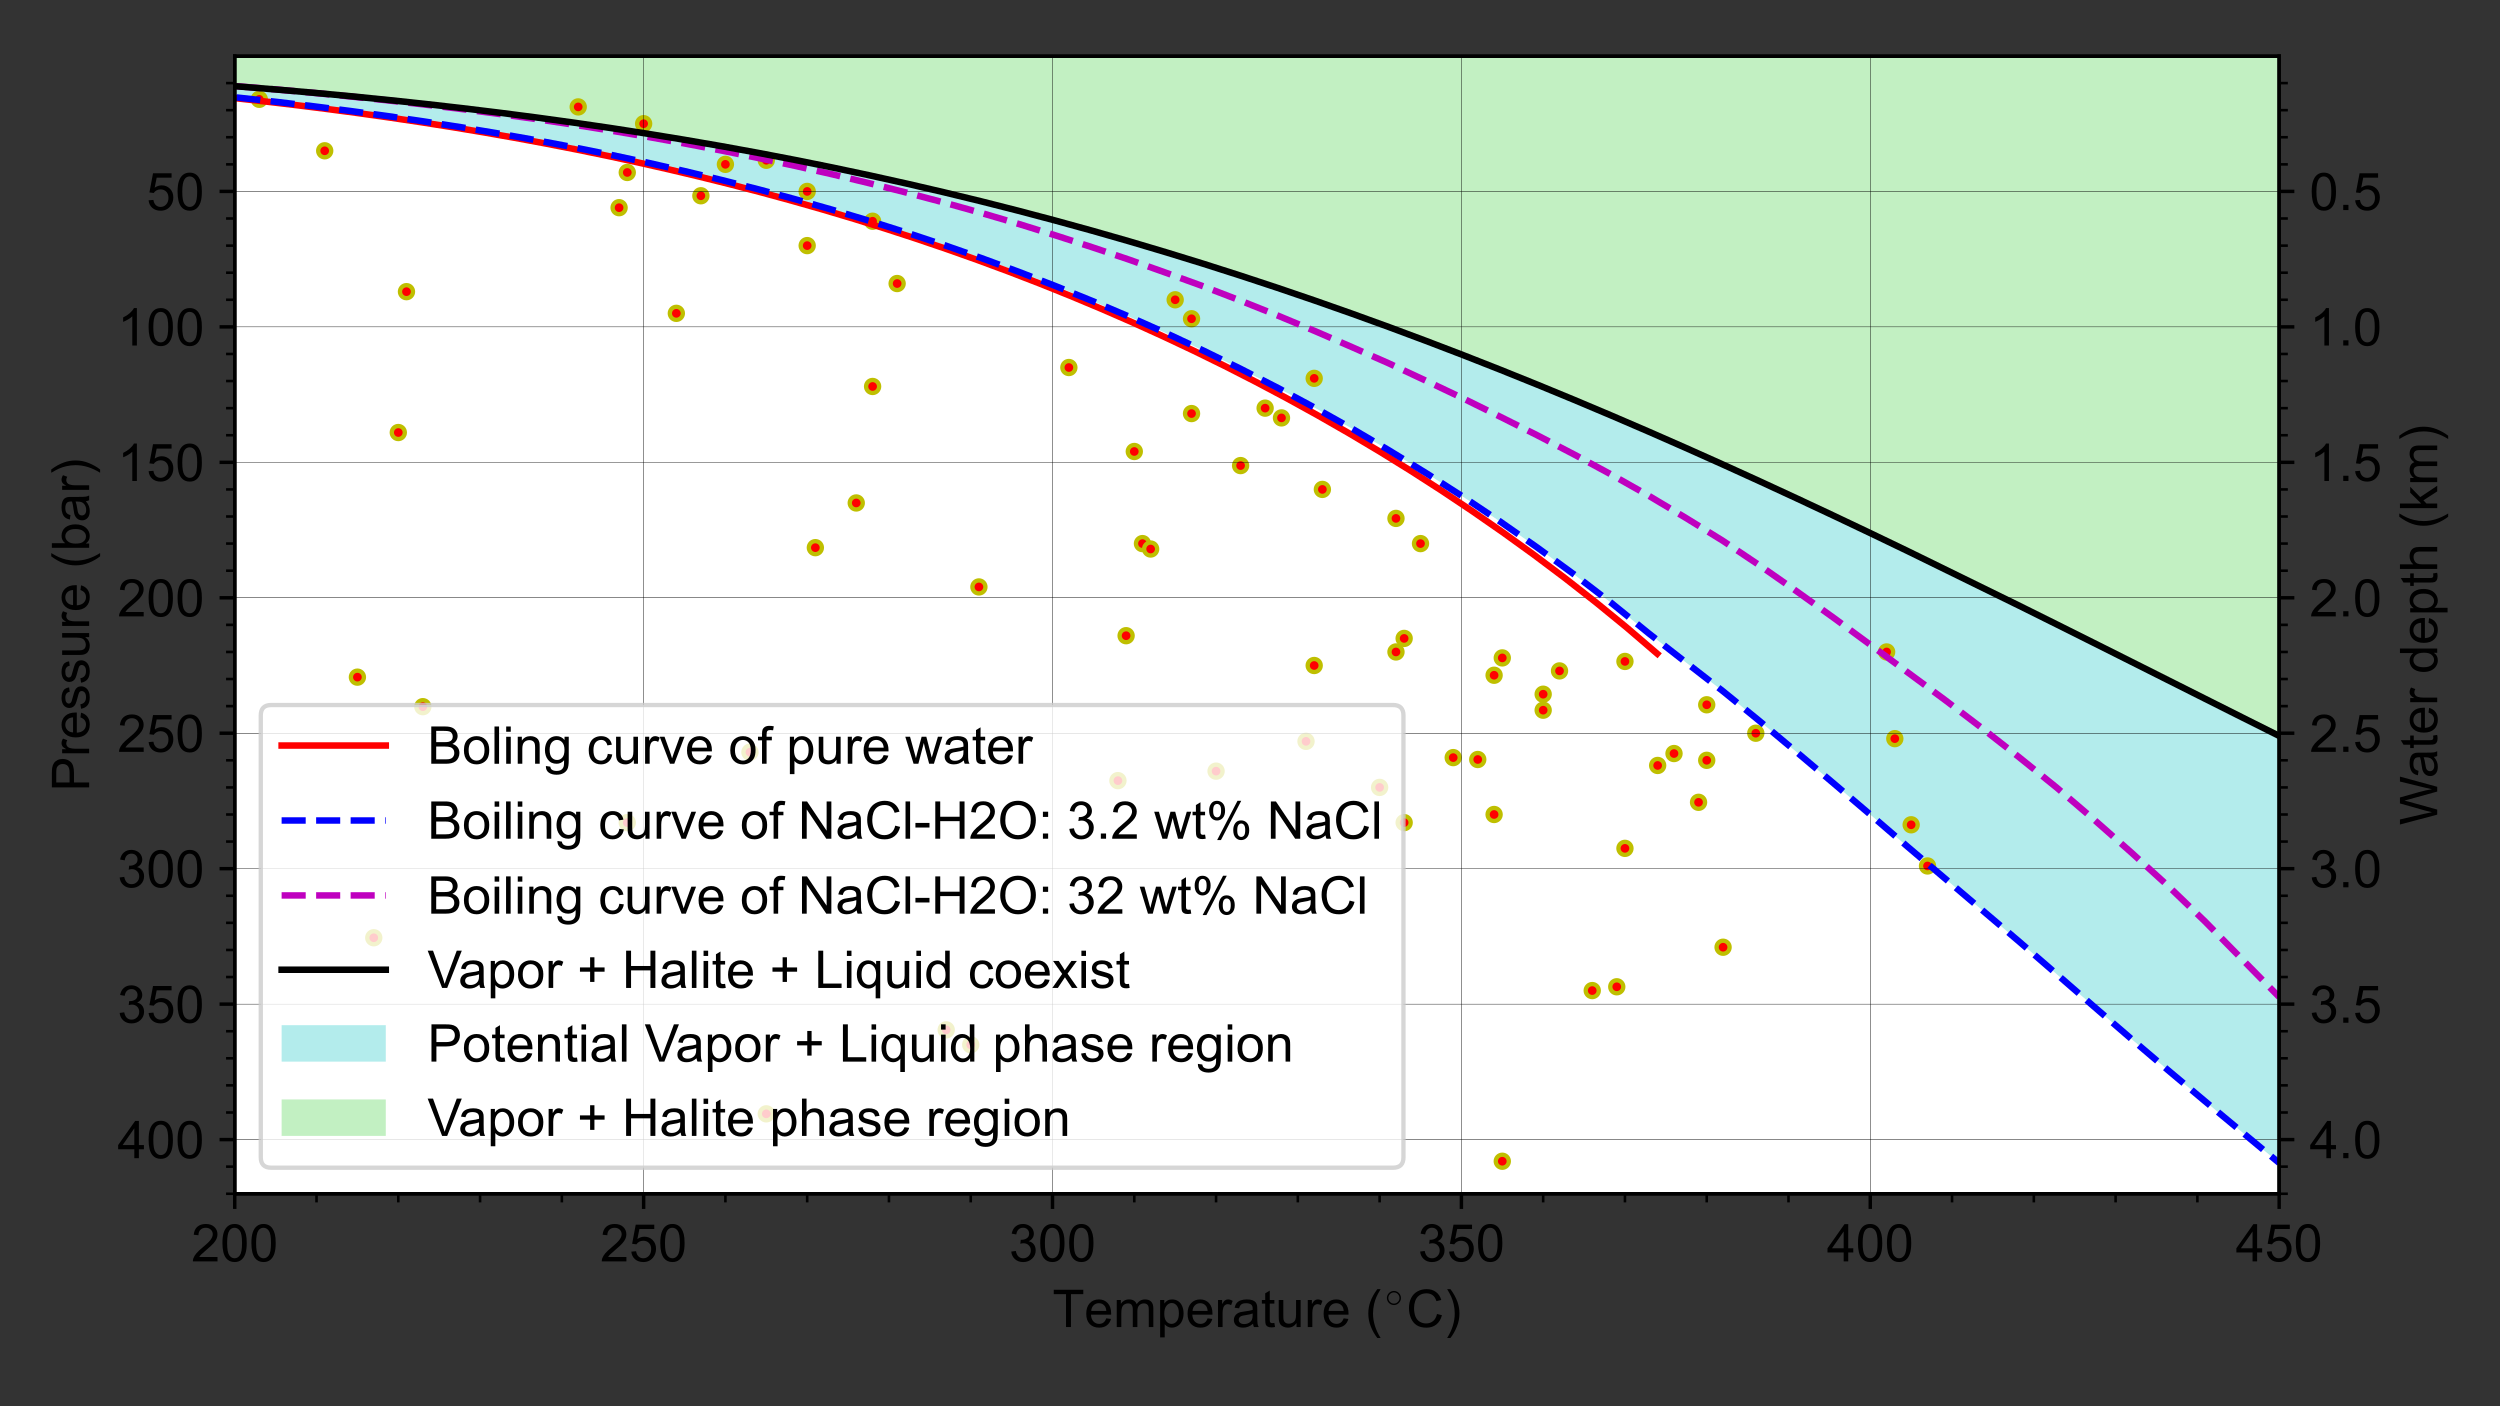 <?xml version="1.0" encoding="utf-8" standalone="no"?>
<!DOCTYPE svg PUBLIC "-//W3C//DTD SVG 1.1//EN"
  "http://www.w3.org/Graphics/SVG/1.1/DTD/svg11.dtd">
<!-- Created with matplotlib (https://matplotlib.org/) -->
<svg height="324pt" version="1.1" viewBox="0 0 576 324" width="576pt" xmlns="http://www.w3.org/2000/svg" xmlns:xlink="http://www.w3.org/1999/xlink">
 <rect x="0" y="0" width="576" height="324" fill="#333333" stroke="none"/>
 <defs>
  <style type="text/css">*{stroke-linecap:butt;stroke-linejoin:round;}</style>
 </defs>
 <g id="figure_1">
  <g id="patch_1">
   <path d="M 0 324 
L 576 324 
L 576 0 
L 0 0 
z
" style="fill:none;"/>
  </g>
  <g id="axes_1">
   <g id="patch_2">
    <path d="M 54.085 275.04 
L 525.118 275.04 
L 525.118 12.96 
L 54.085 12.96 
z
" style="fill:#ffffff;"/>
   </g>
   <g id="PolyCollection_1">
    <path clip-path="url(#pa7f102f1f1)" d="M -175.589 13.165 
L -175.589 13.104 
L -158.498 13.195 
L -90.137 13.924 
L -73.046 14.238 
L -55.956 14.626 
L -47.411 14.851 
L -30.32 15.373 
L -21.775 15.673 
L -13.23 16.003 
L -4.685 16.363 
L 3.86 16.757 
L 12.406 17.185 
L 20.951 17.652 
L 29.496 18.158 
L 38.041 18.706 
L 46.587 19.299 
L 55.132 19.939 
L 63.677 20.628 
L 72.222 21.37 
L 80.767 22.166 
L 89.313 23.02 
L 97.858 23.933 
L 106.403 24.908 
L 114.948 25.947 
L 123.493 27.054 
L 132.039 28.231 
L 140.584 29.479 
L 149.129 30.802 
L 157.674 32.201 
L 166.219 33.678 
L 174.765 35.237 
L 183.31 36.877 
L 191.855 38.603 
L 200.4 40.414 
L 208.945 42.313 
L 217.491 44.301 
L 226.036 46.379 
L 234.581 48.548 
L 243.126 50.81 
L 251.672 53.165 
L 260.217 55.613 
L 268.762 58.155 
L 277.307 60.79 
L 285.852 63.52 
L 294.398 66.342 
L 302.943 69.257 
L 311.488 72.265 
L 320.033 75.363 
L 328.578 78.55 
L 337.124 81.825 
L 345.669 85.186 
L 354.214 88.631 
L 362.759 92.157 
L 371.304 95.763 
L 379.85 99.444 
L 388.395 103.197 
L 396.94 107.02 
L 405.485 110.909 
L 414.03 114.859 
L 422.576 118.866 
L 431.121 122.926 
L 439.666 127.035 
L 465.302 139.597 
L 473.847 143.846 
L 482.392 148.115 
L 490.937 152.399 
L 499.483 156.692 
L 508.028 160.986 
L 516.573 165.276 
L 525.118 169.555 
L 525.118 267.94 
L 525.118 267.94 
L 516.573 260.839 
L 508.028 253.724 
L 499.483 246.545 
L 490.937 239.257 
L 482.392 231.869 
L 473.847 224.428 
L 465.302 217.014 
L 439.666 195.211 
L 431.121 187.861 
L 422.576 180.578 
L 414.03 173.351 
L 405.485 166.197 
L 396.94 159.231 
L 388.395 152.588 
L 379.85 145.909 
L 371.304 138.961 
L 362.759 132.415 
L 354.214 126.169 
L 345.669 120.195 
L 337.124 114.473 
L 328.578 108.999 
L 320.033 103.759 
L 311.488 98.742 
L 302.943 93.95 
L 294.398 89.365 
L 285.852 84.98 
L 277.307 80.798 
L 268.762 76.8 
L 260.217 72.984 
L 251.672 69.349 
L 243.126 65.882 
L 234.581 62.578 
L 226.036 59.437 
L 217.491 56.452 
L 208.945 53.613 
L 200.4 50.913 
L 191.855 48.353 
L 183.31 45.929 
L 174.765 43.629 
L 166.219 41.461 
L 157.674 39.408 
L 149.129 37.464 
L 140.584 35.639 
L 132.039 33.916 
L 123.493 32.295 
L 114.948 30.773 
L 106.403 29.34 
L 97.858 28.005 
L 89.313 26.749 
L 80.767 25.577 
L 72.222 24.485 
L 63.677 23.467 
L 55.132 22.522 
L 46.587 21.639 
L 38.041 20.828 
L 29.496 20.072 
L 20.951 19.374 
L 12.406 18.734 
L 3.86 18.14 
L -4.685 17.602 
L -13.23 17.1 
L -21.775 16.649 
L -30.32 16.233 
L -47.411 15.517 
L -55.956 15.208 
L -73.046 14.677 
L -90.137 14.25 
L -158.498 13.282 
L -175.589 13.165 
z
" style="fill:#00bfbf;fill-opacity:0.3;"/>
   </g>
   <g id="PolyCollection_2">
    <path clip-path="url(#pa7f102f1f1)" d="M -175.589 12.898 
L -175.589 13.104 
L -158.498 13.195 
L -90.137 13.924 
L -73.046 14.238 
L -55.956 14.626 
L -47.411 14.851 
L -30.32 15.373 
L -21.775 15.673 
L -13.23 16.003 
L -4.685 16.363 
L 3.86 16.757 
L 12.406 17.185 
L 20.951 17.652 
L 29.496 18.158 
L 38.041 18.706 
L 46.587 19.299 
L 55.132 19.939 
L 63.677 20.628 
L 72.222 21.37 
L 80.767 22.166 
L 89.313 23.02 
L 97.858 23.933 
L 106.403 24.908 
L 114.948 25.947 
L 123.493 27.054 
L 132.039 28.231 
L 140.584 29.479 
L 149.129 30.802 
L 157.674 32.201 
L 166.219 33.678 
L 174.765 35.237 
L 183.31 36.877 
L 191.855 38.603 
L 200.4 40.414 
L 208.945 42.313 
L 217.491 44.301 
L 226.036 46.379 
L 234.581 48.548 
L 243.126 50.81 
L 251.672 53.165 
L 260.217 55.613 
L 268.762 58.155 
L 277.307 60.79 
L 285.852 63.52 
L 294.398 66.342 
L 302.943 69.257 
L 311.488 72.265 
L 320.033 75.363 
L 328.578 78.55 
L 337.124 81.825 
L 345.669 85.186 
L 354.214 88.631 
L 362.759 92.157 
L 371.304 95.763 
L 379.85 99.444 
L 388.395 103.197 
L 396.94 107.02 
L 405.485 110.909 
L 414.03 114.859 
L 422.576 118.866 
L 431.121 122.926 
L 439.666 127.035 
L 465.302 139.597 
L 473.847 143.846 
L 482.392 148.115 
L 490.937 152.399 
L 499.483 156.692 
L 508.028 160.986 
L 516.573 165.276 
L 525.118 169.555 
L 525.118 12.898 
L 525.118 12.898 
L 516.573 12.898 
L 508.028 12.898 
L 499.483 12.898 
L 490.937 12.898 
L 482.392 12.898 
L 473.847 12.898 
L 465.302 12.898 
L 439.666 12.898 
L 431.121 12.898 
L 422.576 12.898 
L 414.03 12.898 
L 405.485 12.898 
L 396.94 12.898 
L 388.395 12.898 
L 379.85 12.898 
L 371.304 12.898 
L 362.759 12.898 
L 354.214 12.898 
L 345.669 12.898 
L 337.124 12.898 
L 328.578 12.898 
L 320.033 12.898 
L 311.488 12.898 
L 302.943 12.898 
L 294.398 12.898 
L 285.852 12.898 
L 277.307 12.898 
L 268.762 12.898 
L 260.217 12.898 
L 251.672 12.898 
L 243.126 12.898 
L 234.581 12.898 
L 226.036 12.898 
L 217.491 12.898 
L 208.945 12.898 
L 200.4 12.898 
L 191.855 12.898 
L 183.31 12.898 
L 174.765 12.898 
L 166.219 12.898 
L 157.674 12.898 
L 149.129 12.898 
L 140.584 12.898 
L 132.039 12.898 
L 123.493 12.898 
L 114.948 12.898 
L 106.403 12.898 
L 97.858 12.898 
L 89.313 12.898 
L 80.767 12.898 
L 72.222 12.898 
L 63.677 12.898 
L 55.132 12.898 
L 46.587 12.898 
L 38.041 12.898 
L 29.496 12.898 
L 20.951 12.898 
L 12.406 12.898 
L 3.86 12.898 
L -4.685 12.898 
L -13.23 12.898 
L -21.775 12.898 
L -30.32 12.898 
L -47.411 12.898 
L -55.956 12.898 
L -73.046 12.898 
L -90.137 12.898 
L -158.498 12.898 
L -175.589 12.898 
z
" style="fill:#32cd32;fill-opacity:0.3;"/>
   </g>
   <g id="PathCollection_1">
    <defs>
     <path d="M 0 1.5 
C 0.398 1.5 0.779 1.342 1.061 1.061 
C 1.342 0.779 1.5 0.398 1.5 0 
C 1.5 -0.398 1.342 -0.779 1.061 -1.061 
C 0.779 -1.342 0.398 -1.5 0 -1.5 
C -0.398 -1.5 -0.779 -1.342 -1.061 -1.061 
C -1.342 -0.779 -1.5 -0.398 -1.5 0 
C -1.5 0.398 -1.342 0.779 -1.061 1.061 
C -0.779 1.342 -0.398 1.5 0 1.5 
z
" id="maeed92f9ae" style="stroke:#bfbf00;"/>
    </defs>
    <g clip-path="url(#pa7f102f1f1)">
     <use style="fill:#ff0000;stroke:#bfbf00;" x="259.455" xlink:href="#maeed92f9ae" y="146.465"/>
     <use style="fill:#ff0000;stroke:#bfbf00;" x="344.241" xlink:href="#maeed92f9ae" y="155.578"/>
     <use style="fill:#ff0000;stroke:#bfbf00;" x="346.126" xlink:href="#maeed92f9ae" y="151.583"/>
     <use style="fill:#ff0000;stroke:#bfbf00;" x="218.005" xlink:href="#maeed92f9ae" y="237.279"/>
     <use style="fill:#ff0000;stroke:#bfbf00;" x="346.126" xlink:href="#maeed92f9ae" y="267.55"/>
     <use style="fill:#ff0000;stroke:#bfbf00;" x="285.833" xlink:href="#maeed92f9ae" y="107.269"/>
     <use style="fill:#ff0000;stroke:#bfbf00;" x="246.267" xlink:href="#maeed92f9ae" y="84.675"/>
     <use style="fill:#ff0000;stroke:#bfbf00;" x="93.652" xlink:href="#maeed92f9ae" y="67.199"/>
     <use style="fill:#ff0000;stroke:#bfbf00;" x="74.81" xlink:href="#maeed92f9ae" y="34.743"/>
     <use style="fill:#ff0000;stroke:#bfbf00;" x="133.219" xlink:href="#maeed92f9ae" y="24.632"/>
     <use style="fill:#ff0000;stroke:#bfbf00;" x="396.997" xlink:href="#maeed92f9ae" y="218.242"/>
     <use style="fill:#ff0000;stroke:#bfbf00;" x="393.229" xlink:href="#maeed92f9ae" y="175.176"/>
     <use style="fill:#ff0000;stroke:#bfbf00;" x="381.924" xlink:href="#maeed92f9ae" y="176.362"/>
     <use style="fill:#ff0000;stroke:#bfbf00;" x="334.821" xlink:href="#maeed92f9ae" y="174.552"/>
     <use style="fill:#ff0000;stroke:#bfbf00;" x="344.241" xlink:href="#maeed92f9ae" y="187.659"/>
     <use style="fill:#ff0000;stroke:#bfbf00;" x="317.864" xlink:href="#maeed92f9ae" y="181.418"/>
     <use style="fill:#ff0000;stroke:#bfbf00;" x="172.785" xlink:href="#maeed92f9ae" y="173.304"/>
     <use style="fill:#ff0000;stroke:#bfbf00;" x="436.564" xlink:href="#maeed92f9ae" y="170.183"/>
     <use style="fill:#ff0000;stroke:#bfbf00;" x="404.534" xlink:href="#maeed92f9ae" y="168.935"/>
     <use style="fill:#ff0000;stroke:#bfbf00;" x="340.473" xlink:href="#maeed92f9ae" y="174.989"/>
     <use style="fill:#ff0000;stroke:#bfbf00;" x="393.229" xlink:href="#maeed92f9ae" y="162.381"/>
     <use style="fill:#ff0000;stroke:#bfbf00;" x="155.828" xlink:href="#maeed92f9ae" y="72.192"/>
     <use style="fill:#ff0000;stroke:#bfbf00;" x="59.737" xlink:href="#maeed92f9ae" y="22.884"/>
     <use style="fill:#ff0000;stroke:#bfbf00;" x="323.516" xlink:href="#maeed92f9ae" y="147.09"/>
     <use style="fill:#ff0000;stroke:#bfbf00;" x="91.768" xlink:href="#maeed92f9ae" y="99.654"/>
     <use style="fill:#ff0000;stroke:#bfbf00;" x="291.486" xlink:href="#maeed92f9ae" y="94.037"/>
     <use style="fill:#ff0000;stroke:#bfbf00;" x="355.546" xlink:href="#maeed92f9ae" y="163.629"/>
     <use style="fill:#ff0000;stroke:#bfbf00;" x="148.292" xlink:href="#maeed92f9ae" y="28.501"/>
     <use style="fill:#ff0000;stroke:#bfbf00;" x="374.388" xlink:href="#maeed92f9ae" y="195.461"/>
     <use style="fill:#ff0000;stroke:#bfbf00;" x="280.181" xlink:href="#maeed92f9ae" y="177.673"/>
     <use style="fill:#ff0000;stroke:#bfbf00;" x="391.345" xlink:href="#maeed92f9ae" y="184.851"/>
     <use style="fill:#ff0000;stroke:#bfbf00;" x="304.675" xlink:href="#maeed92f9ae" y="112.761"/>
     <use style="fill:#ff0000;stroke:#bfbf00;" x="263.224" xlink:href="#maeed92f9ae" y="125.244"/>
     <use style="fill:#ff0000;stroke:#bfbf00;" x="434.68" xlink:href="#maeed92f9ae" y="150.21"/>
     <use style="fill:#ff0000;stroke:#bfbf00;" x="444.1" xlink:href="#maeed92f9ae" y="199.518"/>
     <use style="fill:#ff0000;stroke:#bfbf00;" x="300.906" xlink:href="#maeed92f9ae" y="170.807"/>
     <use style="fill:#ff0000;stroke:#bfbf00;" x="187.858" xlink:href="#maeed92f9ae" y="126.181"/>
     <use style="fill:#ff0000;stroke:#bfbf00;" x="355.546" xlink:href="#maeed92f9ae" y="159.947"/>
     <use style="fill:#ff0000;stroke:#bfbf00;" x="206.7" xlink:href="#maeed92f9ae" y="65.326"/>
     <use style="fill:#ff0000;stroke:#bfbf00;" x="201.047" xlink:href="#maeed92f9ae" y="50.971"/>
     <use style="fill:#ff0000;stroke:#bfbf00;" x="201.047" xlink:href="#maeed92f9ae" y="89.044"/>
     <use style="fill:#ff0000;stroke:#bfbf00;" x="86.115" xlink:href="#maeed92f9ae" y="216.058"/>
     <use style="fill:#ff0000;stroke:#bfbf00;" x="327.284" xlink:href="#maeed92f9ae" y="125.244"/>
     <use style="fill:#ff0000;stroke:#bfbf00;" x="144.523" xlink:href="#maeed92f9ae" y="39.736"/>
     <use style="fill:#ff0000;stroke:#bfbf00;" x="270.76" xlink:href="#maeed92f9ae" y="69.071"/>
     <use style="fill:#ff0000;stroke:#bfbf00;" x="302.79" xlink:href="#maeed92f9ae" y="153.331"/>
     <use style="fill:#ff0000;stroke:#bfbf00;" x="274.529" xlink:href="#maeed92f9ae" y="73.44"/>
     <use style="fill:#ff0000;stroke:#bfbf00;" x="161.481" xlink:href="#maeed92f9ae" y="45.104"/>
     <use style="fill:#ff0000;stroke:#bfbf00;" x="97.42" xlink:href="#maeed92f9ae" y="162.818"/>
     <use style="fill:#ff0000;stroke:#bfbf00;" x="197.279" xlink:href="#maeed92f9ae" y="115.882"/>
     <use style="fill:#ff0000;stroke:#bfbf00;" x="176.554" xlink:href="#maeed92f9ae" y="256.628"/>
     <use style="fill:#ff0000;stroke:#bfbf00;" x="223.657" xlink:href="#maeed92f9ae" y="240.712"/>
     <use style="fill:#ff0000;stroke:#bfbf00;" x="323.516" xlink:href="#maeed92f9ae" y="189.532"/>
     <use style="fill:#ff0000;stroke:#bfbf00;" x="359.314" xlink:href="#maeed92f9ae" y="154.579"/>
     <use style="fill:#ff0000;stroke:#bfbf00;" x="440.332" xlink:href="#maeed92f9ae" y="190.031"/>
     <use style="fill:#ff0000;stroke:#bfbf00;" x="385.692" xlink:href="#maeed92f9ae" y="173.616"/>
     <use style="fill:#ff0000;stroke:#bfbf00;" x="374.388" xlink:href="#maeed92f9ae" y="152.395"/>
     <use style="fill:#ff0000;stroke:#bfbf00;" x="257.571" xlink:href="#maeed92f9ae" y="179.857"/>
     <use style="fill:#ff0000;stroke:#bfbf00;" x="144.523" xlink:href="#maeed92f9ae" y="189.532"/>
     <use style="fill:#ff0000;stroke:#bfbf00;" x="366.851" xlink:href="#maeed92f9ae" y="228.229"/>
     <use style="fill:#ff0000;stroke:#bfbf00;" x="185.974" xlink:href="#maeed92f9ae" y="56.588"/>
     <use style="fill:#ff0000;stroke:#bfbf00;" x="321.632" xlink:href="#maeed92f9ae" y="150.21"/>
     <use style="fill:#ff0000;stroke:#bfbf00;" x="261.34" xlink:href="#maeed92f9ae" y="104.023"/>
     <use style="fill:#ff0000;stroke:#bfbf00;" x="295.254" xlink:href="#maeed92f9ae" y="96.284"/>
     <use style="fill:#ff0000;stroke:#bfbf00;" x="274.529" xlink:href="#maeed92f9ae" y="95.285"/>
     <use style="fill:#ff0000;stroke:#bfbf00;" x="302.79" xlink:href="#maeed92f9ae" y="87.171"/>
     <use style="fill:#ff0000;stroke:#bfbf00;" x="372.503" xlink:href="#maeed92f9ae" y="227.355"/>
     <use style="fill:#ff0000;stroke:#bfbf00;" x="167.133" xlink:href="#maeed92f9ae" y="37.864"/>
     <use style="fill:#ff0000;stroke:#bfbf00;" x="176.554" xlink:href="#maeed92f9ae" y="36.927"/>
     <use style="fill:#ff0000;stroke:#bfbf00;" x="185.974" xlink:href="#maeed92f9ae" y="44.105"/>
     <use style="fill:#ff0000;stroke:#bfbf00;" x="265.108" xlink:href="#maeed92f9ae" y="126.493"/>
     <use style="fill:#ff0000;stroke:#bfbf00;" x="321.632" xlink:href="#maeed92f9ae" y="119.44"/>
     <use style="fill:#ff0000;stroke:#bfbf00;" x="82.347" xlink:href="#maeed92f9ae" y="156.015"/>
     <use style="fill:#ff0000;stroke:#bfbf00;" x="225.541" xlink:href="#maeed92f9ae" y="135.231"/>
     <use style="fill:#ff0000;stroke:#bfbf00;" x="142.639" xlink:href="#maeed92f9ae" y="47.85"/>
    </g>
   </g>
   <g id="matplotlib.axis_1">
    <g id="xtick_1">
     <g id="line2d_1">
      <path clip-path="url(#pa7f102f1f1)" d="M 54.085 275.04 
L 54.085 12.96 
" style="fill:none;stroke:#000000;stroke-linecap:square;stroke-width:0.1;"/>
     </g>
     <g id="line2d_2">
      <defs>
       <path d="M 0 0 
L 0 3.5 
" id="m130f883ef2" style="stroke:#000000;stroke-width:0.8;"/>
      </defs>
      <g>
       <use style="stroke:#000000;stroke-width:0.8;" x="54.085" xlink:href="#m130f883ef2" y="275.04"/>
      </g>
     </g>
     <g id="text_1">
      <!-- 200 -->
      <g transform="translate(44.075 290.629)scale(0.12 -0.12)">
       <defs>
        <path d="M 50.344 8.453 
L 50.344 0 
L 3.031 0 
Q 2.938 3.172 4.047 6.109 
Q 5.859 10.938 9.828 15.625 
Q 13.812 20.312 21.344 26.469 
Q 33.016 36.031 37.109 41.625 
Q 41.219 47.219 41.219 52.203 
Q 41.219 57.422 37.469 61 
Q 33.734 64.594 27.734 64.594 
Q 21.391 64.594 17.578 60.781 
Q 13.766 56.984 13.719 50.25 
L 4.688 51.172 
Q 5.609 61.281 11.656 66.578 
Q 17.719 71.875 27.938 71.875 
Q 38.234 71.875 44.234 66.156 
Q 50.25 60.453 50.25 52 
Q 50.25 47.703 48.484 43.547 
Q 46.734 39.406 42.656 34.812 
Q 38.578 30.219 29.109 22.219 
Q 21.188 15.578 18.938 13.203 
Q 16.703 10.844 15.234 8.453 
z
" id="ArialMT-50"/>
        <path d="M 4.156 35.297 
Q 4.156 48 6.766 55.734 
Q 9.375 63.484 14.516 67.672 
Q 19.672 71.875 27.484 71.875 
Q 33.25 71.875 37.594 69.547 
Q 41.938 67.234 44.766 62.859 
Q 47.609 58.5 49.219 52.219 
Q 50.828 45.953 50.828 35.297 
Q 50.828 22.703 48.234 14.969 
Q 45.656 7.234 40.5 3 
Q 35.359 -1.219 27.484 -1.219 
Q 17.141 -1.219 11.234 6.203 
Q 4.156 15.141 4.156 35.297 
z
M 13.188 35.297 
Q 13.188 17.672 17.312 11.828 
Q 21.438 6 27.484 6 
Q 33.547 6 37.672 11.859 
Q 41.797 17.719 41.797 35.297 
Q 41.797 52.984 37.672 58.781 
Q 33.547 64.594 27.391 64.594 
Q 21.344 64.594 17.719 59.469 
Q 13.188 52.938 13.188 35.297 
z
" id="ArialMT-48"/>
       </defs>
       <use xlink:href="#ArialMT-50"/>
       <use x="55.615" xlink:href="#ArialMT-48"/>
       <use x="111.23" xlink:href="#ArialMT-48"/>
      </g>
     </g>
    </g>
    <g id="xtick_2">
     <g id="line2d_3">
      <path clip-path="url(#pa7f102f1f1)" d="M 148.292 275.04 
L 148.292 12.96 
" style="fill:none;stroke:#000000;stroke-linecap:square;stroke-width:0.1;"/>
     </g>
     <g id="line2d_4">
      <g>
       <use style="stroke:#000000;stroke-width:0.8;" x="148.292" xlink:href="#m130f883ef2" y="275.04"/>
      </g>
     </g>
     <g id="text_2">
      <!-- 250 -->
      <g transform="translate(138.282 290.629)scale(0.12 -0.12)">
       <defs>
        <path d="M 4.156 18.75 
L 13.375 19.531 
Q 14.406 12.797 18.141 9.391 
Q 21.875 6 27.156 6 
Q 33.5 6 37.891 10.781 
Q 42.281 15.578 42.281 23.484 
Q 42.281 31 38.062 35.344 
Q 33.844 39.703 27 39.703 
Q 22.75 39.703 19.328 37.766 
Q 15.922 35.844 13.969 32.766 
L 5.719 33.844 
L 12.641 70.609 
L 48.25 70.609 
L 48.25 62.203 
L 19.672 62.203 
L 15.828 42.969 
Q 22.266 47.469 29.344 47.469 
Q 38.719 47.469 45.156 40.969 
Q 51.609 34.469 51.609 24.266 
Q 51.609 14.547 45.953 7.469 
Q 39.062 -1.219 27.156 -1.219 
Q 17.391 -1.219 11.203 4.25 
Q 5.031 9.719 4.156 18.75 
z
" id="ArialMT-53"/>
       </defs>
       <use xlink:href="#ArialMT-50"/>
       <use x="55.615" xlink:href="#ArialMT-53"/>
       <use x="111.23" xlink:href="#ArialMT-48"/>
      </g>
     </g>
    </g>
    <g id="xtick_3">
     <g id="line2d_5">
      <path clip-path="url(#pa7f102f1f1)" d="M 242.498 275.04 
L 242.498 12.96 
" style="fill:none;stroke:#000000;stroke-linecap:square;stroke-width:0.1;"/>
     </g>
     <g id="line2d_6">
      <g>
       <use style="stroke:#000000;stroke-width:0.8;" x="242.498" xlink:href="#m130f883ef2" y="275.04"/>
      </g>
     </g>
     <g id="text_3">
      <!-- 300 -->
      <g transform="translate(232.489 290.629)scale(0.12 -0.12)">
       <defs>
        <path d="M 4.203 18.891 
L 12.984 20.062 
Q 14.5 12.594 18.141 9.297 
Q 21.781 6 27 6 
Q 33.203 6 37.469 10.297 
Q 41.75 14.594 41.75 20.953 
Q 41.75 27 37.797 30.922 
Q 33.844 34.859 27.734 34.859 
Q 25.25 34.859 21.531 33.891 
L 22.516 41.609 
Q 23.391 41.5 23.922 41.5 
Q 29.547 41.5 34.031 44.422 
Q 38.531 47.359 38.531 53.469 
Q 38.531 58.297 35.25 61.469 
Q 31.984 64.656 26.812 64.656 
Q 21.688 64.656 18.266 61.422 
Q 14.844 58.203 13.875 51.766 
L 5.078 53.328 
Q 6.688 62.156 12.391 67.016 
Q 18.109 71.875 26.609 71.875 
Q 32.469 71.875 37.391 69.359 
Q 42.328 66.844 44.938 62.5 
Q 47.562 58.156 47.562 53.266 
Q 47.562 48.641 45.062 44.828 
Q 42.578 41.016 37.703 38.766 
Q 44.047 37.312 47.562 32.688 
Q 51.078 28.078 51.078 21.141 
Q 51.078 11.766 44.234 5.25 
Q 37.406 -1.266 26.953 -1.266 
Q 17.531 -1.266 11.297 4.344 
Q 5.078 9.969 4.203 18.891 
z
" id="ArialMT-51"/>
       </defs>
       <use xlink:href="#ArialMT-51"/>
       <use x="55.615" xlink:href="#ArialMT-48"/>
       <use x="111.23" xlink:href="#ArialMT-48"/>
      </g>
     </g>
    </g>
    <g id="xtick_4">
     <g id="line2d_7">
      <path clip-path="url(#pa7f102f1f1)" d="M 336.705 275.04 
L 336.705 12.96 
" style="fill:none;stroke:#000000;stroke-linecap:square;stroke-width:0.1;"/>
     </g>
     <g id="line2d_8">
      <g>
       <use style="stroke:#000000;stroke-width:0.8;" x="336.705" xlink:href="#m130f883ef2" y="275.04"/>
      </g>
     </g>
     <g id="text_4">
      <!-- 350 -->
      <g transform="translate(326.695 290.629)scale(0.12 -0.12)">
       <use xlink:href="#ArialMT-51"/>
       <use x="55.615" xlink:href="#ArialMT-53"/>
       <use x="111.23" xlink:href="#ArialMT-48"/>
      </g>
     </g>
    </g>
    <g id="xtick_5">
     <g id="line2d_9">
      <path clip-path="url(#pa7f102f1f1)" d="M 430.911 275.04 
L 430.911 12.96 
" style="fill:none;stroke:#000000;stroke-linecap:square;stroke-width:0.1;"/>
     </g>
     <g id="line2d_10">
      <g>
       <use style="stroke:#000000;stroke-width:0.8;" x="430.911" xlink:href="#m130f883ef2" y="275.04"/>
      </g>
     </g>
     <g id="text_5">
      <!-- 400 -->
      <g transform="translate(420.902 290.629)scale(0.12 -0.12)">
       <defs>
        <path d="M 32.328 0 
L 32.328 17.141 
L 1.266 17.141 
L 1.266 25.203 
L 33.938 71.578 
L 41.109 71.578 
L 41.109 25.203 
L 50.781 25.203 
L 50.781 17.141 
L 41.109 17.141 
L 41.109 0 
z
M 32.328 25.203 
L 32.328 57.469 
L 9.906 25.203 
z
" id="ArialMT-52"/>
       </defs>
       <use xlink:href="#ArialMT-52"/>
       <use x="55.615" xlink:href="#ArialMT-48"/>
       <use x="111.23" xlink:href="#ArialMT-48"/>
      </g>
     </g>
    </g>
    <g id="xtick_6">
     <g id="line2d_11">
      <path clip-path="url(#pa7f102f1f1)" d="M 525.118 275.04 
L 525.118 12.96 
" style="fill:none;stroke:#000000;stroke-linecap:square;stroke-width:0.1;"/>
     </g>
     <g id="line2d_12">
      <g>
       <use style="stroke:#000000;stroke-width:0.8;" x="525.118" xlink:href="#m130f883ef2" y="275.04"/>
      </g>
     </g>
     <g id="text_6">
      <!-- 450 -->
      <g transform="translate(515.108 290.629)scale(0.12 -0.12)">
       <use xlink:href="#ArialMT-52"/>
       <use x="55.615" xlink:href="#ArialMT-53"/>
       <use x="111.23" xlink:href="#ArialMT-48"/>
      </g>
     </g>
    </g>
    <g id="xtick_7">
     <g id="line2d_13">
      <defs>
       <path d="M 0 0 
L 0 2 
" id="mc67534bf97" style="stroke:#000000;stroke-width:0.6;"/>
      </defs>
      <g>
       <use style="stroke:#000000;stroke-width:0.6;" x="72.926" xlink:href="#mc67534bf97" y="275.04"/>
      </g>
     </g>
    </g>
    <g id="xtick_8">
     <g id="line2d_14">
      <g>
       <use style="stroke:#000000;stroke-width:0.6;" x="91.768" xlink:href="#mc67534bf97" y="275.04"/>
      </g>
     </g>
    </g>
    <g id="xtick_9">
     <g id="line2d_15">
      <g>
       <use style="stroke:#000000;stroke-width:0.6;" x="110.609" xlink:href="#mc67534bf97" y="275.04"/>
      </g>
     </g>
    </g>
    <g id="xtick_10">
     <g id="line2d_16">
      <g>
       <use style="stroke:#000000;stroke-width:0.6;" x="129.45" xlink:href="#mc67534bf97" y="275.04"/>
      </g>
     </g>
    </g>
    <g id="xtick_11">
     <g id="line2d_17">
      <g>
       <use style="stroke:#000000;stroke-width:0.6;" x="167.133" xlink:href="#mc67534bf97" y="275.04"/>
      </g>
     </g>
    </g>
    <g id="xtick_12">
     <g id="line2d_18">
      <g>
       <use style="stroke:#000000;stroke-width:0.6;" x="185.974" xlink:href="#mc67534bf97" y="275.04"/>
      </g>
     </g>
    </g>
    <g id="xtick_13">
     <g id="line2d_19">
      <g>
       <use style="stroke:#000000;stroke-width:0.6;" x="204.816" xlink:href="#mc67534bf97" y="275.04"/>
      </g>
     </g>
    </g>
    <g id="xtick_14">
     <g id="line2d_20">
      <g>
       <use style="stroke:#000000;stroke-width:0.6;" x="223.657" xlink:href="#mc67534bf97" y="275.04"/>
      </g>
     </g>
    </g>
    <g id="xtick_15">
     <g id="line2d_21">
      <g>
       <use style="stroke:#000000;stroke-width:0.6;" x="261.34" xlink:href="#mc67534bf97" y="275.04"/>
      </g>
     </g>
    </g>
    <g id="xtick_16">
     <g id="line2d_22">
      <g>
       <use style="stroke:#000000;stroke-width:0.6;" x="280.181" xlink:href="#mc67534bf97" y="275.04"/>
      </g>
     </g>
    </g>
    <g id="xtick_17">
     <g id="line2d_23">
      <g>
       <use style="stroke:#000000;stroke-width:0.6;" x="299.022" xlink:href="#mc67534bf97" y="275.04"/>
      </g>
     </g>
    </g>
    <g id="xtick_18">
     <g id="line2d_24">
      <g>
       <use style="stroke:#000000;stroke-width:0.6;" x="317.864" xlink:href="#mc67534bf97" y="275.04"/>
      </g>
     </g>
    </g>
    <g id="xtick_19">
     <g id="line2d_25">
      <g>
       <use style="stroke:#000000;stroke-width:0.6;" x="355.546" xlink:href="#mc67534bf97" y="275.04"/>
      </g>
     </g>
    </g>
    <g id="xtick_20">
     <g id="line2d_26">
      <g>
       <use style="stroke:#000000;stroke-width:0.6;" x="374.388" xlink:href="#mc67534bf97" y="275.04"/>
      </g>
     </g>
    </g>
    <g id="xtick_21">
     <g id="line2d_27">
      <g>
       <use style="stroke:#000000;stroke-width:0.6;" x="393.229" xlink:href="#mc67534bf97" y="275.04"/>
      </g>
     </g>
    </g>
    <g id="xtick_22">
     <g id="line2d_28">
      <g>
       <use style="stroke:#000000;stroke-width:0.6;" x="412.07" xlink:href="#mc67534bf97" y="275.04"/>
      </g>
     </g>
    </g>
    <g id="xtick_23">
     <g id="line2d_29">
      <g>
       <use style="stroke:#000000;stroke-width:0.6;" x="449.753" xlink:href="#mc67534bf97" y="275.04"/>
      </g>
     </g>
    </g>
    <g id="xtick_24">
     <g id="line2d_30">
      <g>
       <use style="stroke:#000000;stroke-width:0.6;" x="468.594" xlink:href="#mc67534bf97" y="275.04"/>
      </g>
     </g>
    </g>
    <g id="xtick_25">
     <g id="line2d_31">
      <g>
       <use style="stroke:#000000;stroke-width:0.6;" x="487.435" xlink:href="#mc67534bf97" y="275.04"/>
      </g>
     </g>
    </g>
    <g id="xtick_26">
     <g id="line2d_32">
      <g>
       <use style="stroke:#000000;stroke-width:0.6;" x="506.277" xlink:href="#mc67534bf97" y="275.04"/>
      </g>
     </g>
    </g>
    <g id="text_7">
     <!-- Temperature ($^{\circ}$C) -->
     <g transform="translate(242.502 305.774)scale(0.12 -0.12)">
      <defs>
       <path d="M 25.922 0 
L 25.922 63.141 
L 2.344 63.141 
L 2.344 71.578 
L 59.078 71.578 
L 59.078 63.141 
L 35.406 63.141 
L 35.406 0 
z
" id="ArialMT-84"/>
       <path d="M 42.094 16.703 
L 51.172 15.578 
Q 49.031 7.625 43.219 3.219 
Q 37.406 -1.172 28.375 -1.172 
Q 17 -1.172 10.328 5.828 
Q 3.656 12.844 3.656 25.484 
Q 3.656 38.578 10.391 45.797 
Q 17.141 53.031 27.875 53.031 
Q 38.281 53.031 44.875 45.953 
Q 51.469 38.875 51.469 26.031 
Q 51.469 25.25 51.422 23.688 
L 12.75 23.688 
Q 13.234 15.141 17.578 10.594 
Q 21.922 6.062 28.422 6.062 
Q 33.25 6.062 36.672 8.594 
Q 40.094 11.141 42.094 16.703 
z
M 13.234 30.906 
L 42.188 30.906 
Q 41.609 37.453 38.875 40.719 
Q 34.672 45.797 27.984 45.797 
Q 21.922 45.797 17.797 41.75 
Q 13.672 37.703 13.234 30.906 
z
" id="ArialMT-101"/>
       <path d="M 6.594 0 
L 6.594 51.859 
L 14.453 51.859 
L 14.453 44.578 
Q 16.891 48.391 20.938 50.703 
Q 25 53.031 30.172 53.031 
Q 35.938 53.031 39.625 50.641 
Q 43.312 48.25 44.828 43.953 
Q 50.984 53.031 60.844 53.031 
Q 68.562 53.031 72.703 48.75 
Q 76.859 44.484 76.859 35.594 
L 76.859 0 
L 68.109 0 
L 68.109 32.672 
Q 68.109 37.938 67.25 40.25 
Q 66.406 42.578 64.156 43.984 
Q 61.922 45.406 58.891 45.406 
Q 53.422 45.406 49.797 41.766 
Q 46.188 38.141 46.188 30.125 
L 46.188 0 
L 37.406 0 
L 37.406 33.688 
Q 37.406 39.547 35.25 42.469 
Q 33.109 45.406 28.219 45.406 
Q 24.516 45.406 21.359 43.453 
Q 18.219 41.5 16.797 37.734 
Q 15.375 33.984 15.375 26.906 
L 15.375 0 
z
" id="ArialMT-109"/>
       <path d="M 6.594 -19.875 
L 6.594 51.859 
L 14.594 51.859 
L 14.594 45.125 
Q 17.438 49.078 21 51.047 
Q 24.562 53.031 29.641 53.031 
Q 36.281 53.031 41.359 49.609 
Q 46.438 46.188 49.016 39.953 
Q 51.609 33.734 51.609 26.312 
Q 51.609 18.359 48.75 11.984 
Q 45.906 5.609 40.453 2.219 
Q 35.016 -1.172 29 -1.172 
Q 24.609 -1.172 21.109 0.688 
Q 17.625 2.547 15.375 5.375 
L 15.375 -19.875 
z
M 14.547 25.641 
Q 14.547 15.625 18.594 10.844 
Q 22.656 6.062 28.422 6.062 
Q 34.281 6.062 38.453 11.016 
Q 42.625 15.969 42.625 26.375 
Q 42.625 36.281 38.547 41.203 
Q 34.469 46.141 28.812 46.141 
Q 23.188 46.141 18.859 40.891 
Q 14.547 35.641 14.547 25.641 
z
" id="ArialMT-112"/>
       <path d="M 6.5 0 
L 6.5 51.859 
L 14.406 51.859 
L 14.406 44 
Q 17.438 49.516 20 51.266 
Q 22.562 53.031 25.641 53.031 
Q 30.078 53.031 34.672 50.203 
L 31.641 42.047 
Q 28.422 43.953 25.203 43.953 
Q 22.312 43.953 20.016 42.219 
Q 17.719 40.484 16.75 37.406 
Q 15.281 32.719 15.281 27.156 
L 15.281 0 
z
" id="ArialMT-114"/>
       <path d="M 40.438 6.391 
Q 35.547 2.25 31.031 0.531 
Q 26.516 -1.172 21.344 -1.172 
Q 12.797 -1.172 8.203 3 
Q 3.609 7.172 3.609 13.672 
Q 3.609 17.484 5.344 20.625 
Q 7.078 23.781 9.891 25.688 
Q 12.703 27.594 16.219 28.562 
Q 18.797 29.25 24.031 29.891 
Q 34.672 31.156 39.703 32.906 
Q 39.75 34.719 39.75 35.203 
Q 39.75 40.578 37.25 42.781 
Q 33.891 45.75 27.25 45.75 
Q 21.047 45.75 18.094 43.578 
Q 15.141 41.406 13.719 35.891 
L 5.125 37.062 
Q 6.297 42.578 8.984 45.969 
Q 11.672 49.359 16.75 51.188 
Q 21.828 53.031 28.516 53.031 
Q 35.156 53.031 39.297 51.469 
Q 43.453 49.906 45.406 47.531 
Q 47.359 45.172 48.141 41.547 
Q 48.578 39.312 48.578 33.453 
L 48.578 21.734 
Q 48.578 9.469 49.141 6.219 
Q 49.703 2.984 51.375 0 
L 42.188 0 
Q 40.828 2.734 40.438 6.391 
z
M 39.703 26.031 
Q 34.906 24.078 25.344 22.703 
Q 19.922 21.922 17.672 20.938 
Q 15.438 19.969 14.203 18.094 
Q 12.984 16.219 12.984 13.922 
Q 12.984 10.406 15.641 8.062 
Q 18.312 5.719 23.438 5.719 
Q 28.516 5.719 32.469 7.938 
Q 36.422 10.156 38.281 14.016 
Q 39.703 17 39.703 22.797 
z
" id="ArialMT-97"/>
       <path d="M 25.781 7.859 
L 27.047 0.094 
Q 23.344 -0.688 20.406 -0.688 
Q 15.625 -0.688 12.984 0.828 
Q 10.359 2.344 9.281 4.812 
Q 8.203 7.281 8.203 15.188 
L 8.203 45.016 
L 1.766 45.016 
L 1.766 51.859 
L 8.203 51.859 
L 8.203 64.703 
L 16.938 69.969 
L 16.938 51.859 
L 25.781 51.859 
L 25.781 45.016 
L 16.938 45.016 
L 16.938 14.703 
Q 16.938 10.938 17.406 9.859 
Q 17.875 8.797 18.922 8.156 
Q 19.969 7.516 21.922 7.516 
Q 23.391 7.516 25.781 7.859 
z
" id="ArialMT-116"/>
       <path d="M 40.578 0 
L 40.578 7.625 
Q 34.516 -1.172 24.125 -1.172 
Q 19.531 -1.172 15.547 0.578 
Q 11.578 2.344 9.641 5 
Q 7.719 7.672 6.938 11.531 
Q 6.391 14.109 6.391 19.734 
L 6.391 51.859 
L 15.188 51.859 
L 15.188 23.094 
Q 15.188 16.219 15.719 13.812 
Q 16.547 10.359 19.234 8.375 
Q 21.922 6.391 25.875 6.391 
Q 29.828 6.391 33.297 8.422 
Q 36.766 10.453 38.203 13.938 
Q 39.656 17.438 39.656 24.078 
L 39.656 51.859 
L 48.438 51.859 
L 48.438 0 
z
" id="ArialMT-117"/>
       <path id="ArialMT-32"/>
       <path d="M 23.391 -21.047 
Q 16.109 -11.859 11.078 0.438 
Q 6.062 12.75 6.062 25.922 
Q 6.062 37.547 9.812 48.188 
Q 14.203 60.547 23.391 72.797 
L 29.688 72.797 
Q 23.781 62.641 21.875 58.297 
Q 18.891 51.562 17.188 44.234 
Q 15.094 35.109 15.094 25.875 
Q 15.094 2.391 29.688 -21.047 
z
" id="ArialMT-40"/>
       <path d="M 25 5.609 
Q 19.828 5.609 15.359 8.219 
Q 10.891 10.844 8.25 15.375 
Q 5.609 19.922 5.609 25 
Q 5.609 30.078 8.25 34.609 
Q 10.891 39.156 15.359 41.766 
Q 19.828 44.391 25 44.391 
Q 30.172 44.391 34.609 41.75 
Q 39.062 39.109 41.672 34.594 
Q 44.281 30.078 44.281 25 
Q 44.281 19.922 41.672 15.406 
Q 39.062 10.891 34.609 8.25 
Q 30.172 5.609 25 5.609 
z
M 25 9.625 
Q 31.25 9.625 35.766 14.188 
Q 40.281 18.75 40.281 25 
Q 40.281 29 38.203 32.594 
Q 36.141 36.188 32.625 38.281 
Q 29.109 40.375 25 40.375 
Q 21.922 40.375 19.141 39.172 
Q 16.359 37.984 14.156 35.781 
Q 11.969 33.594 10.797 30.828 
Q 9.625 28.078 9.625 25 
Q 9.625 18.75 14.141 14.188 
Q 18.656 9.625 25 9.625 
z
" id="Cmsy10-177"/>
       <path d="M 58.797 25.094 
L 68.266 22.703 
Q 65.281 11.031 57.547 4.906 
Q 49.812 -1.219 38.625 -1.219 
Q 27.047 -1.219 19.797 3.484 
Q 12.547 8.203 8.766 17.141 
Q 4.984 26.078 4.984 36.328 
Q 4.984 47.516 9.25 55.828 
Q 13.531 64.156 21.406 68.469 
Q 29.297 72.797 38.766 72.797 
Q 49.516 72.797 56.828 67.328 
Q 64.156 61.859 67.047 51.953 
L 57.719 49.75 
Q 55.219 57.562 50.484 61.125 
Q 45.75 64.703 38.578 64.703 
Q 30.328 64.703 24.781 60.734 
Q 19.234 56.781 16.984 50.109 
Q 14.75 43.453 14.75 36.375 
Q 14.75 27.25 17.406 20.438 
Q 20.062 13.625 25.672 10.25 
Q 31.297 6.891 37.844 6.891 
Q 45.797 6.891 51.312 11.469 
Q 56.844 16.062 58.797 25.094 
z
" id="ArialMT-67"/>
       <path d="M 12.359 -21.047 
L 6.062 -21.047 
Q 20.656 2.391 20.656 25.875 
Q 20.656 35.062 18.562 44.094 
Q 16.891 51.422 13.922 58.156 
Q 12.016 62.547 6.062 72.797 
L 12.359 72.797 
Q 21.531 60.547 25.922 48.188 
Q 29.688 37.547 29.688 25.922 
Q 29.688 12.75 24.625 0.438 
Q 19.578 -11.859 12.359 -21.047 
z
" id="ArialMT-41"/>
      </defs>
      <use transform="translate(0 0.203)" xlink:href="#ArialMT-84"/>
      <use transform="translate(61.084 0.203)" xlink:href="#ArialMT-101"/>
      <use transform="translate(116.699 0.203)" xlink:href="#ArialMT-109"/>
      <use transform="translate(200 0.203)" xlink:href="#ArialMT-112"/>
      <use transform="translate(255.615 0.203)" xlink:href="#ArialMT-101"/>
      <use transform="translate(311.23 0.203)" xlink:href="#ArialMT-114"/>
      <use transform="translate(344.531 0.203)" xlink:href="#ArialMT-97"/>
      <use transform="translate(400.146 0.203)" xlink:href="#ArialMT-116"/>
      <use transform="translate(427.93 0.203)" xlink:href="#ArialMT-117"/>
      <use transform="translate(483.545 0.203)" xlink:href="#ArialMT-114"/>
      <use transform="translate(516.846 0.203)" xlink:href="#ArialMT-101"/>
      <use transform="translate(572.461 0.203)" xlink:href="#ArialMT-32"/>
      <use transform="translate(600.244 0.203)" xlink:href="#ArialMT-40"/>
      <use transform="translate(638.009 38.467)scale(0.7)" xlink:href="#Cmsy10-177"/>
      <use transform="translate(679.386 0.203)" xlink:href="#ArialMT-67"/>
      <use transform="translate(751.603 0.203)" xlink:href="#ArialMT-41"/>
     </g>
    </g>
   </g>
   <g id="matplotlib.axis_2">
    <g id="ytick_1">
     <g id="line2d_33">
      <path clip-path="url(#pa7f102f1f1)" d="M 54.085 44.105 
L 525.118 44.105 
" style="fill:none;stroke:#000000;stroke-linecap:square;stroke-width:0.1;"/>
     </g>
     <g id="line2d_34">
      <defs>
       <path d="M 0 0 
L -3.5 0 
" id="m58cdd2eb4f" style="stroke:#000000;stroke-width:0.8;"/>
      </defs>
      <g>
       <use style="stroke:#000000;stroke-width:0.8;" x="54.085" xlink:href="#m58cdd2eb4f" y="44.105"/>
      </g>
     </g>
     <g id="text_8">
      <!-- 50 -->
      <g transform="translate(33.739 48.4)scale(0.12 -0.12)">
       <use xlink:href="#ArialMT-53"/>
       <use x="55.615" xlink:href="#ArialMT-48"/>
      </g>
     </g>
    </g>
    <g id="ytick_2">
     <g id="line2d_35">
      <path clip-path="url(#pa7f102f1f1)" d="M 54.085 75.312 
L 525.118 75.312 
" style="fill:none;stroke:#000000;stroke-linecap:square;stroke-width:0.1;"/>
     </g>
     <g id="line2d_36">
      <g>
       <use style="stroke:#000000;stroke-width:0.8;" x="54.085" xlink:href="#m58cdd2eb4f" y="75.312"/>
      </g>
     </g>
     <g id="text_9">
      <!-- 100 -->
      <g transform="translate(27.066 79.607)scale(0.12 -0.12)">
       <defs>
        <path d="M 37.25 0 
L 28.469 0 
L 28.469 56 
Q 25.297 52.984 20.141 49.953 
Q 14.984 46.922 10.891 45.406 
L 10.891 53.906 
Q 18.266 57.375 23.781 62.297 
Q 29.297 67.234 31.594 71.875 
L 37.25 71.875 
z
" id="ArialMT-49"/>
       </defs>
       <use xlink:href="#ArialMT-49"/>
       <use x="55.615" xlink:href="#ArialMT-48"/>
       <use x="111.23" xlink:href="#ArialMT-48"/>
      </g>
     </g>
    </g>
    <g id="ytick_3">
     <g id="line2d_37">
      <path clip-path="url(#pa7f102f1f1)" d="M 54.085 106.52 
L 525.118 106.52 
" style="fill:none;stroke:#000000;stroke-linecap:square;stroke-width:0.1;"/>
     </g>
     <g id="line2d_38">
      <g>
       <use style="stroke:#000000;stroke-width:0.8;" x="54.085" xlink:href="#m58cdd2eb4f" y="106.52"/>
      </g>
     </g>
     <g id="text_10">
      <!-- 150 -->
      <g transform="translate(27.066 110.815)scale(0.12 -0.12)">
       <use xlink:href="#ArialMT-49"/>
       <use x="55.615" xlink:href="#ArialMT-53"/>
       <use x="111.23" xlink:href="#ArialMT-48"/>
      </g>
     </g>
    </g>
    <g id="ytick_4">
     <g id="line2d_39">
      <path clip-path="url(#pa7f102f1f1)" d="M 54.085 137.727 
L 525.118 137.727 
" style="fill:none;stroke:#000000;stroke-linecap:square;stroke-width:0.1;"/>
     </g>
     <g id="line2d_40">
      <g>
       <use style="stroke:#000000;stroke-width:0.8;" x="54.085" xlink:href="#m58cdd2eb4f" y="137.727"/>
      </g>
     </g>
     <g id="text_11">
      <!-- 200 -->
      <g transform="translate(27.066 142.022)scale(0.12 -0.12)">
       <use xlink:href="#ArialMT-50"/>
       <use x="55.615" xlink:href="#ArialMT-48"/>
       <use x="111.23" xlink:href="#ArialMT-48"/>
      </g>
     </g>
    </g>
    <g id="ytick_5">
     <g id="line2d_41">
      <path clip-path="url(#pa7f102f1f1)" d="M 54.085 168.935 
L 525.118 168.935 
" style="fill:none;stroke:#000000;stroke-linecap:square;stroke-width:0.1;"/>
     </g>
     <g id="line2d_42">
      <g>
       <use style="stroke:#000000;stroke-width:0.8;" x="54.085" xlink:href="#m58cdd2eb4f" y="168.935"/>
      </g>
     </g>
     <g id="text_12">
      <!-- 250 -->
      <g transform="translate(27.066 173.229)scale(0.12 -0.12)">
       <use xlink:href="#ArialMT-50"/>
       <use x="55.615" xlink:href="#ArialMT-53"/>
       <use x="111.23" xlink:href="#ArialMT-48"/>
      </g>
     </g>
    </g>
    <g id="ytick_6">
     <g id="line2d_43">
      <path clip-path="url(#pa7f102f1f1)" d="M 54.085 200.142 
L 525.118 200.142 
" style="fill:none;stroke:#000000;stroke-linecap:square;stroke-width:0.1;"/>
     </g>
     <g id="line2d_44">
      <g>
       <use style="stroke:#000000;stroke-width:0.8;" x="54.085" xlink:href="#m58cdd2eb4f" y="200.142"/>
      </g>
     </g>
     <g id="text_13">
      <!-- 300 -->
      <g transform="translate(27.066 204.437)scale(0.12 -0.12)">
       <use xlink:href="#ArialMT-51"/>
       <use x="55.615" xlink:href="#ArialMT-48"/>
       <use x="111.23" xlink:href="#ArialMT-48"/>
      </g>
     </g>
    </g>
    <g id="ytick_7">
     <g id="line2d_45">
      <path clip-path="url(#pa7f102f1f1)" d="M 54.085 231.35 
L 525.118 231.35 
" style="fill:none;stroke:#000000;stroke-linecap:square;stroke-width:0.1;"/>
     </g>
     <g id="line2d_46">
      <g>
       <use style="stroke:#000000;stroke-width:0.8;" x="54.085" xlink:href="#m58cdd2eb4f" y="231.35"/>
      </g>
     </g>
     <g id="text_14">
      <!-- 350 -->
      <g transform="translate(27.066 235.644)scale(0.12 -0.12)">
       <use xlink:href="#ArialMT-51"/>
       <use x="55.615" xlink:href="#ArialMT-53"/>
       <use x="111.23" xlink:href="#ArialMT-48"/>
      </g>
     </g>
    </g>
    <g id="ytick_8">
     <g id="line2d_47">
      <path clip-path="url(#pa7f102f1f1)" d="M 54.085 262.557 
L 525.118 262.557 
" style="fill:none;stroke:#000000;stroke-linecap:square;stroke-width:0.1;"/>
     </g>
     <g id="line2d_48">
      <g>
       <use style="stroke:#000000;stroke-width:0.8;" x="54.085" xlink:href="#m58cdd2eb4f" y="262.557"/>
      </g>
     </g>
     <g id="text_15">
      <!-- 400 -->
      <g transform="translate(27.066 266.852)scale(0.12 -0.12)">
       <use xlink:href="#ArialMT-52"/>
       <use x="55.615" xlink:href="#ArialMT-48"/>
       <use x="111.23" xlink:href="#ArialMT-48"/>
      </g>
     </g>
    </g>
    <g id="ytick_9">
     <g id="line2d_49">
      <defs>
       <path d="M 0 0 
L -2 0 
" id="m570a00dd2f" style="stroke:#000000;stroke-width:0.6;"/>
      </defs>
      <g>
       <use style="stroke:#000000;stroke-width:0.6;" x="54.085" xlink:href="#m570a00dd2f" y="19.139"/>
      </g>
     </g>
    </g>
    <g id="ytick_10">
     <g id="line2d_50">
      <g>
       <use style="stroke:#000000;stroke-width:0.6;" x="54.085" xlink:href="#m570a00dd2f" y="25.381"/>
      </g>
     </g>
    </g>
    <g id="ytick_11">
     <g id="line2d_51">
      <g>
       <use style="stroke:#000000;stroke-width:0.6;" x="54.085" xlink:href="#m570a00dd2f" y="31.622"/>
      </g>
     </g>
    </g>
    <g id="ytick_12">
     <g id="line2d_52">
      <g>
       <use style="stroke:#000000;stroke-width:0.6;" x="54.085" xlink:href="#m570a00dd2f" y="37.864"/>
      </g>
     </g>
    </g>
    <g id="ytick_13">
     <g id="line2d_53">
      <g>
       <use style="stroke:#000000;stroke-width:0.6;" x="54.085" xlink:href="#m570a00dd2f" y="50.347"/>
      </g>
     </g>
    </g>
    <g id="ytick_14">
     <g id="line2d_54">
      <g>
       <use style="stroke:#000000;stroke-width:0.6;" x="54.085" xlink:href="#m570a00dd2f" y="56.588"/>
      </g>
     </g>
    </g>
    <g id="ytick_15">
     <g id="line2d_55">
      <g>
       <use style="stroke:#000000;stroke-width:0.6;" x="54.085" xlink:href="#m570a00dd2f" y="62.829"/>
      </g>
     </g>
    </g>
    <g id="ytick_16">
     <g id="line2d_56">
      <g>
       <use style="stroke:#000000;stroke-width:0.6;" x="54.085" xlink:href="#m570a00dd2f" y="69.071"/>
      </g>
     </g>
    </g>
    <g id="ytick_17">
     <g id="line2d_57">
      <g>
       <use style="stroke:#000000;stroke-width:0.6;" x="54.085" xlink:href="#m570a00dd2f" y="81.554"/>
      </g>
     </g>
    </g>
    <g id="ytick_18">
     <g id="line2d_58">
      <g>
       <use style="stroke:#000000;stroke-width:0.6;" x="54.085" xlink:href="#m570a00dd2f" y="87.795"/>
      </g>
     </g>
    </g>
    <g id="ytick_19">
     <g id="line2d_59">
      <g>
       <use style="stroke:#000000;stroke-width:0.6;" x="54.085" xlink:href="#m570a00dd2f" y="94.037"/>
      </g>
     </g>
    </g>
    <g id="ytick_20">
     <g id="line2d_60">
      <g>
       <use style="stroke:#000000;stroke-width:0.6;" x="54.085" xlink:href="#m570a00dd2f" y="100.278"/>
      </g>
     </g>
    </g>
    <g id="ytick_21">
     <g id="line2d_61">
      <g>
       <use style="stroke:#000000;stroke-width:0.6;" x="54.085" xlink:href="#m570a00dd2f" y="112.761"/>
      </g>
     </g>
    </g>
    <g id="ytick_22">
     <g id="line2d_62">
      <g>
       <use style="stroke:#000000;stroke-width:0.6;" x="54.085" xlink:href="#m570a00dd2f" y="119.003"/>
      </g>
     </g>
    </g>
    <g id="ytick_23">
     <g id="line2d_63">
      <g>
       <use style="stroke:#000000;stroke-width:0.6;" x="54.085" xlink:href="#m570a00dd2f" y="125.244"/>
      </g>
     </g>
    </g>
    <g id="ytick_24">
     <g id="line2d_64">
      <g>
       <use style="stroke:#000000;stroke-width:0.6;" x="54.085" xlink:href="#m570a00dd2f" y="131.486"/>
      </g>
     </g>
    </g>
    <g id="ytick_25">
     <g id="line2d_65">
      <g>
       <use style="stroke:#000000;stroke-width:0.6;" x="54.085" xlink:href="#m570a00dd2f" y="143.969"/>
      </g>
     </g>
    </g>
    <g id="ytick_26">
     <g id="line2d_66">
      <g>
       <use style="stroke:#000000;stroke-width:0.6;" x="54.085" xlink:href="#m570a00dd2f" y="150.21"/>
      </g>
     </g>
    </g>
    <g id="ytick_27">
     <g id="line2d_67">
      <g>
       <use style="stroke:#000000;stroke-width:0.6;" x="54.085" xlink:href="#m570a00dd2f" y="156.452"/>
      </g>
     </g>
    </g>
    <g id="ytick_28">
     <g id="line2d_68">
      <g>
       <use style="stroke:#000000;stroke-width:0.6;" x="54.085" xlink:href="#m570a00dd2f" y="162.693"/>
      </g>
     </g>
    </g>
    <g id="ytick_29">
     <g id="line2d_69">
      <g>
       <use style="stroke:#000000;stroke-width:0.6;" x="54.085" xlink:href="#m570a00dd2f" y="175.176"/>
      </g>
     </g>
    </g>
    <g id="ytick_30">
     <g id="line2d_70">
      <g>
       <use style="stroke:#000000;stroke-width:0.6;" x="54.085" xlink:href="#m570a00dd2f" y="181.418"/>
      </g>
     </g>
    </g>
    <g id="ytick_31">
     <g id="line2d_71">
      <g>
       <use style="stroke:#000000;stroke-width:0.6;" x="54.085" xlink:href="#m570a00dd2f" y="187.659"/>
      </g>
     </g>
    </g>
    <g id="ytick_32">
     <g id="line2d_72">
      <g>
       <use style="stroke:#000000;stroke-width:0.6;" x="54.085" xlink:href="#m570a00dd2f" y="193.901"/>
      </g>
     </g>
    </g>
    <g id="ytick_33">
     <g id="line2d_73">
      <g>
       <use style="stroke:#000000;stroke-width:0.6;" x="54.085" xlink:href="#m570a00dd2f" y="206.384"/>
      </g>
     </g>
    </g>
    <g id="ytick_34">
     <g id="line2d_74">
      <g>
       <use style="stroke:#000000;stroke-width:0.6;" x="54.085" xlink:href="#m570a00dd2f" y="212.625"/>
      </g>
     </g>
    </g>
    <g id="ytick_35">
     <g id="line2d_75">
      <g>
       <use style="stroke:#000000;stroke-width:0.6;" x="54.085" xlink:href="#m570a00dd2f" y="218.867"/>
      </g>
     </g>
    </g>
    <g id="ytick_36">
     <g id="line2d_76">
      <g>
       <use style="stroke:#000000;stroke-width:0.6;" x="54.085" xlink:href="#m570a00dd2f" y="225.108"/>
      </g>
     </g>
    </g>
    <g id="ytick_37">
     <g id="line2d_77">
      <g>
       <use style="stroke:#000000;stroke-width:0.6;" x="54.085" xlink:href="#m570a00dd2f" y="237.591"/>
      </g>
     </g>
    </g>
    <g id="ytick_38">
     <g id="line2d_78">
      <g>
       <use style="stroke:#000000;stroke-width:0.6;" x="54.085" xlink:href="#m570a00dd2f" y="243.833"/>
      </g>
     </g>
    </g>
    <g id="ytick_39">
     <g id="line2d_79">
      <g>
       <use style="stroke:#000000;stroke-width:0.6;" x="54.085" xlink:href="#m570a00dd2f" y="250.074"/>
      </g>
     </g>
    </g>
    <g id="ytick_40">
     <g id="line2d_80">
      <g>
       <use style="stroke:#000000;stroke-width:0.6;" x="54.085" xlink:href="#m570a00dd2f" y="256.316"/>
      </g>
     </g>
    </g>
    <g id="ytick_41">
     <g id="line2d_81">
      <g>
       <use style="stroke:#000000;stroke-width:0.6;" x="54.085" xlink:href="#m570a00dd2f" y="268.799"/>
      </g>
     </g>
    </g>
    <g id="ytick_42">
     <g id="line2d_82">
      <g>
       <use style="stroke:#000000;stroke-width:0.6;" x="54.085" xlink:href="#m570a00dd2f" y="275.04"/>
      </g>
     </g>
    </g>
    <g id="text_16">
     <!-- Pressure (bar) -->
     <g transform="translate(20.54 182.341)rotate(-90)scale(0.12 -0.12)">
      <defs>
       <path d="M 7.719 0 
L 7.719 71.578 
L 34.719 71.578 
Q 41.844 71.578 45.609 70.906 
Q 50.875 70.016 54.438 67.547 
Q 58.016 65.094 60.188 60.641 
Q 62.359 56.203 62.359 50.875 
Q 62.359 41.75 56.547 35.422 
Q 50.734 29.109 35.547 29.109 
L 17.188 29.109 
L 17.188 0 
z
M 17.188 37.547 
L 35.688 37.547 
Q 44.875 37.547 48.734 40.969 
Q 52.594 44.391 52.594 50.594 
Q 52.594 55.078 50.312 58.266 
Q 48.047 61.469 44.344 62.5 
Q 41.938 63.141 35.5 63.141 
L 17.188 63.141 
z
" id="ArialMT-80"/>
       <path d="M 3.078 15.484 
L 11.766 16.844 
Q 12.5 11.625 15.844 8.844 
Q 19.188 6.062 25.203 6.062 
Q 31.25 6.062 34.172 8.516 
Q 37.109 10.984 37.109 14.312 
Q 37.109 17.281 34.516 19 
Q 32.719 20.172 25.531 21.969 
Q 15.875 24.422 12.141 26.203 
Q 8.406 27.984 6.469 31.125 
Q 4.547 34.281 4.547 38.094 
Q 4.547 41.547 6.125 44.5 
Q 7.719 47.469 10.453 49.422 
Q 12.5 50.922 16.031 51.969 
Q 19.578 53.031 23.641 53.031 
Q 29.734 53.031 34.344 51.266 
Q 38.969 49.516 41.156 46.5 
Q 43.359 43.5 44.188 38.484 
L 35.594 37.312 
Q 35.016 41.312 32.203 43.547 
Q 29.391 45.797 24.266 45.797 
Q 18.219 45.797 15.625 43.797 
Q 13.031 41.797 13.031 39.109 
Q 13.031 37.406 14.109 36.031 
Q 15.188 34.625 17.484 33.688 
Q 18.797 33.203 25.25 31.453 
Q 34.578 28.953 38.25 27.359 
Q 41.938 25.781 44.031 22.75 
Q 46.141 19.734 46.141 15.234 
Q 46.141 10.844 43.578 6.953 
Q 41.016 3.078 36.172 0.953 
Q 31.344 -1.172 25.25 -1.172 
Q 15.141 -1.172 9.844 3.031 
Q 4.547 7.234 3.078 15.484 
z
" id="ArialMT-115"/>
       <path d="M 14.703 0 
L 6.547 0 
L 6.547 71.578 
L 15.328 71.578 
L 15.328 46.047 
Q 20.906 53.031 29.547 53.031 
Q 34.328 53.031 38.594 51.094 
Q 42.875 49.172 45.625 45.672 
Q 48.391 42.188 49.953 37.25 
Q 51.516 32.328 51.516 26.703 
Q 51.516 13.375 44.922 6.094 
Q 38.328 -1.172 29.109 -1.172 
Q 19.922 -1.172 14.703 6.5 
z
M 14.594 26.312 
Q 14.594 17 17.141 12.844 
Q 21.297 6.062 28.375 6.062 
Q 34.125 6.062 38.328 11.062 
Q 42.531 16.062 42.531 25.984 
Q 42.531 36.141 38.5 40.969 
Q 34.469 45.797 28.766 45.797 
Q 23 45.797 18.797 40.797 
Q 14.594 35.797 14.594 26.312 
z
" id="ArialMT-98"/>
      </defs>
      <use xlink:href="#ArialMT-80"/>
      <use x="66.699" xlink:href="#ArialMT-114"/>
      <use x="100" xlink:href="#ArialMT-101"/>
      <use x="155.615" xlink:href="#ArialMT-115"/>
      <use x="205.615" xlink:href="#ArialMT-115"/>
      <use x="255.615" xlink:href="#ArialMT-117"/>
      <use x="311.23" xlink:href="#ArialMT-114"/>
      <use x="344.531" xlink:href="#ArialMT-101"/>
      <use x="400.146" xlink:href="#ArialMT-32"/>
      <use x="427.93" xlink:href="#ArialMT-40"/>
      <use x="461.23" xlink:href="#ArialMT-98"/>
      <use x="516.846" xlink:href="#ArialMT-97"/>
      <use x="572.461" xlink:href="#ArialMT-114"/>
      <use x="605.762" xlink:href="#ArialMT-41"/>
     </g>
    </g>
   </g>
   <g id="line2d_83">
    <path clip-path="url(#pa7f102f1f1)" d="M -1 17.937 
L 4.732 18.314 
L 11.847 18.816 
L 18.962 19.355 
L 26.077 19.931 
L 33.192 20.547 
L 40.307 21.204 
L 47.422 21.905 
L 54.537 22.651 
L 61.652 23.445 
L 68.767 24.288 
L 75.881 25.182 
L 82.996 26.13 
L 90.111 27.134 
L 97.226 28.195 
L 104.341 29.316 
L 111.456 30.5 
L 118.571 31.748 
L 125.686 33.064 
L 132.801 34.448 
L 139.916 35.905 
L 147.031 37.436 
L 154.145 39.043 
L 161.26 40.73 
L 168.375 42.499 
L 175.49 44.353 
L 182.605 46.294 
L 189.72 48.325 
L 196.835 50.449 
L 203.95 52.67 
L 211.065 54.989 
L 218.18 57.41 
L 225.294 59.936 
L 232.409 62.571 
L 239.524 65.317 
L 246.639 68.178 
L 253.754 71.158 
L 260.869 74.26 
L 267.984 77.489 
L 275.099 80.847 
L 282.214 84.34 
L 289.329 87.972 
L 296.443 91.747 
L 303.558 95.67 
L 310.673 99.746 
L 317.788 103.982 
L 324.903 108.383 
L 332.018 112.956 
L 339.133 117.708 
L 346.248 122.647 
L 353.363 127.784 
L 360.478 133.129 
L 367.593 138.697 
L 374.707 144.509 
L 381.822 150.61 
" style="fill:none;stroke:#ff0000;stroke-linecap:square;stroke-width:1.5;"/>
   </g>
   <g id="line2d_84">
    <path clip-path="url(#pa7f102f1f1)" d="M -1 17.834 
L 3.86 18.14 
L 12.406 18.734 
L 20.951 19.374 
L 29.496 20.072 
L 38.041 20.828 
L 46.587 21.639 
L 55.132 22.522 
L 63.677 23.467 
L 72.222 24.485 
L 80.767 25.577 
L 89.313 26.749 
L 97.858 28.005 
L 106.403 29.34 
L 114.948 30.773 
L 123.493 32.295 
L 132.039 33.916 
L 140.584 35.639 
L 149.129 37.464 
L 157.674 39.408 
L 166.219 41.461 
L 174.765 43.629 
L 183.31 45.929 
L 191.855 48.353 
L 200.4 50.913 
L 208.945 53.613 
L 217.491 56.452 
L 226.036 59.437 
L 234.581 62.578 
L 243.126 65.882 
L 251.672 69.349 
L 260.217 72.984 
L 268.762 76.8 
L 277.307 80.798 
L 285.852 84.98 
L 294.398 89.365 
L 302.943 93.95 
L 311.488 98.742 
L 320.033 103.759 
L 328.578 108.999 
L 337.124 114.473 
L 345.669 120.195 
L 354.214 126.169 
L 362.759 132.415 
L 371.304 138.961 
L 379.85 145.909 
L 388.395 152.588 
L 396.94 159.231 
L 405.485 166.197 
L 414.03 173.351 
L 422.576 180.578 
L 431.121 187.861 
L 439.666 195.211 
L 465.302 217.014 
L 473.847 224.428 
L 482.392 231.869 
L 490.937 239.257 
L 499.483 246.545 
L 508.028 253.724 
L 516.573 260.839 
L 525.118 267.94 
" style="fill:none;stroke:#0000ff;stroke-dasharray:5.55,2.4;stroke-dashoffset:0;stroke-width:1.5;"/>
   </g>
   <g id="line2d_85">
    <path clip-path="url(#pa7f102f1f1)" d="M -1 16.436 
L 3.86 16.664 
L 12.406 17.095 
L 20.951 17.571 
L 29.496 18.086 
L 38.041 18.647 
L 46.587 19.24 
L 55.132 19.905 
L 63.677 20.618 
L 72.222 21.392 
L 80.767 22.229 
L 89.313 23.126 
L 97.858 24.093 
L 106.403 25.129 
L 114.948 26.244 
L 123.493 27.434 
L 132.039 28.705 
L 140.584 30.066 
L 149.129 31.51 
L 157.674 33.048 
L 166.219 34.684 
L 174.765 36.415 
L 183.31 38.242 
L 191.855 40.187 
L 200.4 42.244 
L 208.945 44.4 
L 217.491 46.665 
L 226.036 49.049 
L 234.581 51.561 
L 243.126 54.215 
L 251.672 56.977 
L 260.217 59.85 
L 268.762 62.89 
L 277.307 65.998 
L 285.852 69.288 
L 294.398 72.71 
L 302.943 76.27 
L 311.488 79.972 
L 320.033 83.741 
L 328.578 87.738 
L 337.124 91.803 
L 345.669 96.024 
L 354.214 100.306 
L 362.759 104.751 
L 371.304 109.375 
L 379.85 114.208 
L 388.395 119.315 
L 396.94 124.594 
L 405.485 130.32 
L 414.03 136.295 
L 422.576 142.415 
L 431.121 148.705 
L 439.666 155.014 
L 448.211 161.336 
L 456.756 167.844 
L 465.302 174.548 
L 473.847 181.453 
L 482.392 188.771 
L 490.937 196.312 
L 499.483 204.078 
L 508.028 212.299 
L 516.573 221.001 
L 525.118 229.708 
" style="fill:none;stroke:#bf00bf;stroke-dasharray:5.55,2.4;stroke-dashoffset:0;stroke-width:1.5;"/>
   </g>
   <g id="line2d_86">
    <path clip-path="url(#pa7f102f1f1)" d="M -1 16.533 
L 3.86 16.757 
L 12.406 17.185 
L 20.951 17.652 
L 29.496 18.158 
L 38.041 18.706 
L 46.587 19.299 
L 55.132 19.939 
L 63.677 20.628 
L 72.222 21.37 
L 80.767 22.166 
L 89.313 23.02 
L 97.858 23.933 
L 106.403 24.908 
L 114.948 25.947 
L 123.493 27.054 
L 132.039 28.231 
L 140.584 29.479 
L 149.129 30.802 
L 157.674 32.201 
L 166.219 33.678 
L 174.765 35.237 
L 183.31 36.877 
L 191.855 38.603 
L 200.4 40.414 
L 208.945 42.313 
L 217.491 44.301 
L 226.036 46.379 
L 234.581 48.548 
L 243.126 50.81 
L 251.672 53.165 
L 260.217 55.613 
L 268.762 58.155 
L 277.307 60.79 
L 285.852 63.52 
L 294.398 66.342 
L 302.943 69.257 
L 311.488 72.265 
L 320.033 75.363 
L 328.578 78.55 
L 337.124 81.825 
L 345.669 85.186 
L 354.214 88.631 
L 362.759 92.157 
L 371.304 95.763 
L 379.85 99.444 
L 388.395 103.197 
L 396.94 107.02 
L 405.485 110.909 
L 414.03 114.859 
L 422.576 118.866 
L 431.121 122.926 
L 439.666 127.035 
L 465.302 139.597 
L 473.847 143.846 
L 482.392 148.115 
L 490.937 152.399 
L 499.483 156.692 
L 508.028 160.986 
L 516.573 165.276 
L 525.118 169.555 
" style="fill:none;stroke:#000000;stroke-linecap:square;stroke-width:1.5;"/>
   </g>
   <g id="patch_3">
    <path d="M 54.085 275.04 
L 54.085 12.96 
" style="fill:none;stroke:#000000;stroke-linecap:square;stroke-linejoin:miter;stroke-width:0.8;"/>
   </g>
   <g id="patch_4">
    <path d="M 525.118 275.04 
L 525.118 12.96 
" style="fill:none;stroke:#000000;stroke-linecap:square;stroke-linejoin:miter;stroke-width:0.8;"/>
   </g>
   <g id="patch_5">
    <path d="M 54.085 275.04 
L 525.118 275.04 
" style="fill:none;stroke:#000000;stroke-linecap:square;stroke-linejoin:miter;stroke-width:0.8;"/>
   </g>
   <g id="patch_6">
    <path d="M 54.085 12.96 
L 525.118 12.96 
" style="fill:none;stroke:#000000;stroke-linecap:square;stroke-linejoin:miter;stroke-width:0.8;"/>
   </g>
   <g id="legend_1">
    <g id="patch_7">
     <path d="M 62.485 269.04 
L 320.956 269.04 
Q 323.356 269.04 323.356 266.64 
L 323.356 164.837 
Q 323.356 162.437 320.956 162.437 
L 62.485 162.437 
Q 60.085 162.437 60.085 164.837 
L 60.085 266.64 
Q 60.085 269.04 62.485 269.04 
z
" style="fill:#ffffff;opacity:0.8;stroke:#cccccc;stroke-linejoin:miter;"/>
    </g>
    <g id="line2d_87">
     <path d="M 64.885 171.773 
L 88.885 171.773 
" style="fill:none;stroke:#ff0000;stroke-linecap:square;stroke-width:1.5;"/>
    </g>
    <g id="line2d_88"/>
    <g id="text_17">
     <!-- Boling curve of pure water -->
     <g transform="translate(98.485 175.972)scale(0.12 -0.12)">
      <defs>
       <path d="M 7.328 0 
L 7.328 71.578 
L 34.188 71.578 
Q 42.391 71.578 47.344 69.406 
Q 52.297 67.234 55.094 62.719 
Q 57.906 58.203 57.906 53.266 
Q 57.906 48.688 55.422 44.625 
Q 52.938 40.578 47.906 38.094 
Q 54.391 36.188 57.875 31.594 
Q 61.375 27 61.375 20.75 
Q 61.375 15.719 59.25 11.391 
Q 57.125 7.078 54 4.734 
Q 50.875 2.391 46.156 1.188 
Q 41.453 0 34.625 0 
z
M 16.797 41.5 
L 32.281 41.5 
Q 38.578 41.5 41.312 42.328 
Q 44.922 43.406 46.75 45.891 
Q 48.578 48.391 48.578 52.156 
Q 48.578 55.719 46.875 58.422 
Q 45.172 61.141 41.984 62.141 
Q 38.812 63.141 31.109 63.141 
L 16.797 63.141 
z
M 16.797 8.453 
L 34.625 8.453 
Q 39.203 8.453 41.062 8.797 
Q 44.344 9.375 46.531 10.734 
Q 48.734 12.109 50.141 14.719 
Q 51.562 17.328 51.562 20.75 
Q 51.562 24.75 49.516 27.703 
Q 47.469 30.672 43.828 31.859 
Q 40.188 33.062 33.344 33.062 
L 16.797 33.062 
z
" id="ArialMT-66"/>
       <path d="M 3.328 25.922 
Q 3.328 40.328 11.328 47.266 
Q 18.016 53.031 27.641 53.031 
Q 38.328 53.031 45.109 46.016 
Q 51.906 39.016 51.906 26.656 
Q 51.906 16.656 48.906 10.906 
Q 45.906 5.172 40.156 2 
Q 34.422 -1.172 27.641 -1.172 
Q 16.75 -1.172 10.031 5.812 
Q 3.328 12.797 3.328 25.922 
z
M 12.359 25.922 
Q 12.359 15.969 16.703 11.016 
Q 21.047 6.062 27.641 6.062 
Q 34.188 6.062 38.531 11.031 
Q 42.875 16.016 42.875 26.219 
Q 42.875 35.844 38.5 40.797 
Q 34.125 45.75 27.641 45.75 
Q 21.047 45.75 16.703 40.812 
Q 12.359 35.891 12.359 25.922 
z
" id="ArialMT-111"/>
       <path d="M 6.391 0 
L 6.391 71.578 
L 15.188 71.578 
L 15.188 0 
z
" id="ArialMT-108"/>
       <path d="M 6.641 61.469 
L 6.641 71.578 
L 15.438 71.578 
L 15.438 61.469 
z
M 6.641 0 
L 6.641 51.859 
L 15.438 51.859 
L 15.438 0 
z
" id="ArialMT-105"/>
       <path d="M 6.594 0 
L 6.594 51.859 
L 14.5 51.859 
L 14.5 44.484 
Q 20.219 53.031 31 53.031 
Q 35.688 53.031 39.625 51.344 
Q 43.562 49.656 45.516 46.922 
Q 47.469 44.188 48.25 40.438 
Q 48.734 37.984 48.734 31.891 
L 48.734 0 
L 39.938 0 
L 39.938 31.547 
Q 39.938 36.922 38.906 39.578 
Q 37.891 42.234 35.281 43.812 
Q 32.672 45.406 29.156 45.406 
Q 23.531 45.406 19.453 41.844 
Q 15.375 38.281 15.375 28.328 
L 15.375 0 
z
" id="ArialMT-110"/>
       <path d="M 4.984 -4.297 
L 13.531 -5.562 
Q 14.062 -9.516 16.5 -11.328 
Q 19.781 -13.766 25.438 -13.766 
Q 31.547 -13.766 34.859 -11.328 
Q 38.188 -8.891 39.359 -4.5 
Q 40.047 -1.812 39.984 6.781 
Q 34.234 0 25.641 0 
Q 14.938 0 9.078 7.719 
Q 3.219 15.438 3.219 26.219 
Q 3.219 33.641 5.906 39.906 
Q 8.594 46.188 13.688 49.609 
Q 18.797 53.031 25.688 53.031 
Q 34.859 53.031 40.828 45.609 
L 40.828 51.859 
L 48.922 51.859 
L 48.922 7.031 
Q 48.922 -5.078 46.453 -10.125 
Q 44 -15.188 38.641 -18.109 
Q 33.297 -21.047 25.484 -21.047 
Q 16.219 -21.047 10.5 -16.875 
Q 4.781 -12.703 4.984 -4.297 
z
M 12.25 26.859 
Q 12.25 16.656 16.297 11.969 
Q 20.359 7.281 26.469 7.281 
Q 32.516 7.281 36.609 11.938 
Q 40.719 16.609 40.719 26.562 
Q 40.719 36.078 36.5 40.906 
Q 32.281 45.75 26.312 45.75 
Q 20.453 45.75 16.344 40.984 
Q 12.25 36.234 12.25 26.859 
z
" id="ArialMT-103"/>
       <path d="M 40.438 19 
L 49.078 17.875 
Q 47.656 8.938 41.812 3.875 
Q 35.984 -1.172 27.484 -1.172 
Q 16.844 -1.172 10.375 5.781 
Q 3.906 12.75 3.906 25.734 
Q 3.906 34.125 6.688 40.422 
Q 9.469 46.734 15.156 49.875 
Q 20.844 53.031 27.547 53.031 
Q 35.984 53.031 41.359 48.75 
Q 46.734 44.484 48.25 36.625 
L 39.703 35.297 
Q 38.484 40.531 35.375 43.156 
Q 32.281 45.797 27.875 45.797 
Q 21.234 45.797 17.078 41.031 
Q 12.938 36.281 12.938 25.984 
Q 12.938 15.531 16.938 10.797 
Q 20.953 6.062 27.391 6.062 
Q 32.562 6.062 36.031 9.234 
Q 39.5 12.406 40.438 19 
z
" id="ArialMT-99"/>
       <path d="M 21 0 
L 1.266 51.859 
L 10.547 51.859 
L 21.688 20.797 
Q 23.484 15.766 25 10.359 
Q 26.172 14.453 28.266 20.219 
L 39.797 51.859 
L 48.828 51.859 
L 29.203 0 
z
" id="ArialMT-118"/>
       <path d="M 8.688 0 
L 8.688 45.016 
L 0.922 45.016 
L 0.922 51.859 
L 8.688 51.859 
L 8.688 57.375 
Q 8.688 62.594 9.625 65.141 
Q 10.891 68.562 14.078 70.672 
Q 17.281 72.797 23.047 72.797 
Q 26.766 72.797 31.25 71.922 
L 29.938 64.266 
Q 27.203 64.75 24.75 64.75 
Q 20.75 64.75 19.094 63.031 
Q 17.438 61.328 17.438 56.641 
L 17.438 51.859 
L 27.547 51.859 
L 27.547 45.016 
L 17.438 45.016 
L 17.438 0 
z
" id="ArialMT-102"/>
       <path d="M 16.156 0 
L 0.297 51.859 
L 9.375 51.859 
L 17.625 21.922 
L 20.703 10.797 
Q 20.906 11.625 23.391 21.484 
L 31.641 51.859 
L 40.672 51.859 
L 48.438 21.781 
L 51.031 11.859 
L 54 21.875 
L 62.891 51.859 
L 71.438 51.859 
L 55.219 0 
L 46.094 0 
L 37.844 31.062 
L 35.844 39.891 
L 25.344 0 
z
" id="ArialMT-119"/>
      </defs>
      <use xlink:href="#ArialMT-66"/>
      <use x="66.699" xlink:href="#ArialMT-111"/>
      <use x="122.314" xlink:href="#ArialMT-108"/>
      <use x="144.531" xlink:href="#ArialMT-105"/>
      <use x="166.748" xlink:href="#ArialMT-110"/>
      <use x="222.363" xlink:href="#ArialMT-103"/>
      <use x="277.979" xlink:href="#ArialMT-32"/>
      <use x="305.762" xlink:href="#ArialMT-99"/>
      <use x="355.762" xlink:href="#ArialMT-117"/>
      <use x="411.377" xlink:href="#ArialMT-114"/>
      <use x="444.678" xlink:href="#ArialMT-118"/>
      <use x="494.678" xlink:href="#ArialMT-101"/>
      <use x="550.293" xlink:href="#ArialMT-32"/>
      <use x="578.076" xlink:href="#ArialMT-111"/>
      <use x="633.691" xlink:href="#ArialMT-102"/>
      <use x="661.475" xlink:href="#ArialMT-32"/>
      <use x="689.258" xlink:href="#ArialMT-112"/>
      <use x="744.873" xlink:href="#ArialMT-117"/>
      <use x="800.488" xlink:href="#ArialMT-114"/>
      <use x="833.789" xlink:href="#ArialMT-101"/>
      <use x="889.404" xlink:href="#ArialMT-32"/>
      <use x="917.188" xlink:href="#ArialMT-119"/>
      <use x="989.404" xlink:href="#ArialMT-97"/>
      <use x="1045.02" xlink:href="#ArialMT-116"/>
      <use x="1072.803" xlink:href="#ArialMT-101"/>
      <use x="1128.418" xlink:href="#ArialMT-114"/>
     </g>
    </g>
    <g id="line2d_89">
     <path d="M 64.885 189.041 
L 88.885 189.041 
" style="fill:none;stroke:#0000ff;stroke-dasharray:5.55,2.4;stroke-dashoffset:0;stroke-width:1.5;"/>
    </g>
    <g id="line2d_90"/>
    <g id="text_18">
     <!-- Boiling curve of NaCl-H2O: 3.2 wt% NaCl -->
     <g transform="translate(98.485 193.241)scale(0.12 -0.12)">
      <defs>
       <path d="M 7.625 0 
L 7.625 71.578 
L 17.328 71.578 
L 54.938 15.375 
L 54.938 71.578 
L 64.016 71.578 
L 64.016 0 
L 54.297 0 
L 16.703 56.25 
L 16.703 0 
z
" id="ArialMT-78"/>
       <path d="M 3.172 21.484 
L 3.172 30.328 
L 30.172 30.328 
L 30.172 21.484 
z
" id="ArialMT-45"/>
       <path d="M 8.016 0 
L 8.016 71.578 
L 17.484 71.578 
L 17.484 42.188 
L 54.688 42.188 
L 54.688 71.578 
L 64.156 71.578 
L 64.156 0 
L 54.688 0 
L 54.688 33.734 
L 17.484 33.734 
L 17.484 0 
z
" id="ArialMT-72"/>
       <path d="M 4.828 34.859 
Q 4.828 52.688 14.391 62.766 
Q 23.969 72.859 39.109 72.859 
Q 49.031 72.859 56.984 68.109 
Q 64.938 63.375 69.109 54.906 
Q 73.297 46.438 73.297 35.688 
Q 73.297 24.812 68.891 16.219 
Q 64.5 7.625 56.438 3.203 
Q 48.391 -1.219 39.062 -1.219 
Q 28.953 -1.219 20.984 3.656 
Q 13.031 8.547 8.922 16.984 
Q 4.828 25.438 4.828 34.859 
z
M 14.594 34.719 
Q 14.594 21.781 21.547 14.328 
Q 28.516 6.891 39.016 6.891 
Q 49.703 6.891 56.609 14.406 
Q 63.531 21.922 63.531 35.75 
Q 63.531 44.484 60.578 51 
Q 57.625 57.516 51.922 61.109 
Q 46.234 64.703 39.156 64.703 
Q 29.109 64.703 21.844 57.781 
Q 14.594 50.875 14.594 34.719 
z
" id="ArialMT-79"/>
       <path d="M 9.031 41.844 
L 9.031 51.859 
L 19.047 51.859 
L 19.047 41.844 
z
M 9.031 0 
L 9.031 10.016 
L 19.047 10.016 
L 19.047 0 
z
" id="ArialMT-58"/>
       <path d="M 9.078 0 
L 9.078 10.016 
L 19.094 10.016 
L 19.094 0 
z
" id="ArialMT-46"/>
       <path d="M 5.812 54.391 
Q 5.812 62.062 9.672 67.422 
Q 13.531 72.797 20.844 72.797 
Q 27.594 72.797 32 67.984 
Q 36.422 63.188 36.422 53.859 
Q 36.422 44.781 31.953 39.875 
Q 27.484 34.969 20.953 34.969 
Q 14.453 34.969 10.125 39.797 
Q 5.812 44.625 5.812 54.391 
z
M 21.094 66.75 
Q 17.828 66.75 15.656 63.906 
Q 13.484 61.078 13.484 53.516 
Q 13.484 46.625 15.672 43.812 
Q 17.875 41.016 21.094 41.016 
Q 24.422 41.016 26.594 43.844 
Q 28.766 46.688 28.766 54.203 
Q 28.766 61.141 26.562 63.938 
Q 24.359 66.75 21.094 66.75 
z
M 21.141 -2.641 
L 60.297 72.797 
L 67.438 72.797 
L 28.422 -2.641 
z
M 52.094 16.797 
Q 52.094 24.516 55.953 29.859 
Q 59.812 35.203 67.188 35.203 
Q 73.922 35.203 78.344 30.391 
Q 82.766 25.594 82.766 16.266 
Q 82.766 7.172 78.297 2.266 
Q 73.828 -2.641 67.234 -2.641 
Q 60.75 -2.641 56.422 2.219 
Q 52.094 7.078 52.094 16.797 
z
M 67.438 29.156 
Q 64.109 29.156 61.938 26.312 
Q 59.766 23.484 59.766 15.922 
Q 59.766 9.078 61.953 6.25 
Q 64.156 3.422 67.391 3.422 
Q 70.75 3.422 72.922 6.25 
Q 75.094 9.078 75.094 16.609 
Q 75.094 23.531 72.891 26.344 
Q 70.703 29.156 67.438 29.156 
z
" id="ArialMT-37"/>
      </defs>
      <use xlink:href="#ArialMT-66"/>
      <use x="66.699" xlink:href="#ArialMT-111"/>
      <use x="122.314" xlink:href="#ArialMT-105"/>
      <use x="144.531" xlink:href="#ArialMT-108"/>
      <use x="166.748" xlink:href="#ArialMT-105"/>
      <use x="188.965" xlink:href="#ArialMT-110"/>
      <use x="244.58" xlink:href="#ArialMT-103"/>
      <use x="300.195" xlink:href="#ArialMT-32"/>
      <use x="327.979" xlink:href="#ArialMT-99"/>
      <use x="377.979" xlink:href="#ArialMT-117"/>
      <use x="433.594" xlink:href="#ArialMT-114"/>
      <use x="466.895" xlink:href="#ArialMT-118"/>
      <use x="516.895" xlink:href="#ArialMT-101"/>
      <use x="572.51" xlink:href="#ArialMT-32"/>
      <use x="600.293" xlink:href="#ArialMT-111"/>
      <use x="655.908" xlink:href="#ArialMT-102"/>
      <use x="683.691" xlink:href="#ArialMT-32"/>
      <use x="711.475" xlink:href="#ArialMT-78"/>
      <use x="783.691" xlink:href="#ArialMT-97"/>
      <use x="839.307" xlink:href="#ArialMT-67"/>
      <use x="911.523" xlink:href="#ArialMT-108"/>
      <use x="933.74" xlink:href="#ArialMT-45"/>
      <use x="967.041" xlink:href="#ArialMT-72"/>
      <use x="1039.258" xlink:href="#ArialMT-50"/>
      <use x="1094.873" xlink:href="#ArialMT-79"/>
      <use x="1172.656" xlink:href="#ArialMT-58"/>
      <use x="1200.439" xlink:href="#ArialMT-32"/>
      <use x="1228.223" xlink:href="#ArialMT-51"/>
      <use x="1283.838" xlink:href="#ArialMT-46"/>
      <use x="1311.621" xlink:href="#ArialMT-50"/>
      <use x="1367.236" xlink:href="#ArialMT-32"/>
      <use x="1395.02" xlink:href="#ArialMT-119"/>
      <use x="1467.236" xlink:href="#ArialMT-116"/>
      <use x="1495.02" xlink:href="#ArialMT-37"/>
      <use x="1583.936" xlink:href="#ArialMT-32"/>
      <use x="1611.719" xlink:href="#ArialMT-78"/>
      <use x="1683.936" xlink:href="#ArialMT-97"/>
      <use x="1739.551" xlink:href="#ArialMT-67"/>
      <use x="1811.768" xlink:href="#ArialMT-108"/>
     </g>
    </g>
    <g id="line2d_91">
     <path d="M 64.885 206.31 
L 88.885 206.31 
" style="fill:none;stroke:#bf00bf;stroke-dasharray:5.55,2.4;stroke-dashoffset:0;stroke-width:1.5;"/>
    </g>
    <g id="line2d_92"/>
    <g id="text_19">
     <!-- Boiling curve of NaCl-H2O: 32 wt% NaCl -->
     <g transform="translate(98.485 210.51)scale(0.12 -0.12)">
      <use xlink:href="#ArialMT-66"/>
      <use x="66.699" xlink:href="#ArialMT-111"/>
      <use x="122.314" xlink:href="#ArialMT-105"/>
      <use x="144.531" xlink:href="#ArialMT-108"/>
      <use x="166.748" xlink:href="#ArialMT-105"/>
      <use x="188.965" xlink:href="#ArialMT-110"/>
      <use x="244.58" xlink:href="#ArialMT-103"/>
      <use x="300.195" xlink:href="#ArialMT-32"/>
      <use x="327.979" xlink:href="#ArialMT-99"/>
      <use x="377.979" xlink:href="#ArialMT-117"/>
      <use x="433.594" xlink:href="#ArialMT-114"/>
      <use x="466.895" xlink:href="#ArialMT-118"/>
      <use x="516.895" xlink:href="#ArialMT-101"/>
      <use x="572.51" xlink:href="#ArialMT-32"/>
      <use x="600.293" xlink:href="#ArialMT-111"/>
      <use x="655.908" xlink:href="#ArialMT-102"/>
      <use x="683.691" xlink:href="#ArialMT-32"/>
      <use x="711.475" xlink:href="#ArialMT-78"/>
      <use x="783.691" xlink:href="#ArialMT-97"/>
      <use x="839.307" xlink:href="#ArialMT-67"/>
      <use x="911.523" xlink:href="#ArialMT-108"/>
      <use x="933.74" xlink:href="#ArialMT-45"/>
      <use x="967.041" xlink:href="#ArialMT-72"/>
      <use x="1039.258" xlink:href="#ArialMT-50"/>
      <use x="1094.873" xlink:href="#ArialMT-79"/>
      <use x="1172.656" xlink:href="#ArialMT-58"/>
      <use x="1200.439" xlink:href="#ArialMT-32"/>
      <use x="1228.223" xlink:href="#ArialMT-51"/>
      <use x="1283.838" xlink:href="#ArialMT-50"/>
      <use x="1339.453" xlink:href="#ArialMT-32"/>
      <use x="1367.236" xlink:href="#ArialMT-119"/>
      <use x="1439.453" xlink:href="#ArialMT-116"/>
      <use x="1467.236" xlink:href="#ArialMT-37"/>
      <use x="1556.152" xlink:href="#ArialMT-32"/>
      <use x="1583.936" xlink:href="#ArialMT-78"/>
      <use x="1656.152" xlink:href="#ArialMT-97"/>
      <use x="1711.768" xlink:href="#ArialMT-67"/>
      <use x="1783.984" xlink:href="#ArialMT-108"/>
     </g>
    </g>
    <g id="line2d_93">
     <path d="M 64.885 223.425 
L 88.885 223.425 
" style="fill:none;stroke:#000000;stroke-linecap:square;stroke-width:1.5;"/>
    </g>
    <g id="line2d_94"/>
    <g id="text_20">
     <!-- Vapor + Halite + Liquid coexist -->
     <g transform="translate(98.485 227.625)scale(0.12 -0.12)">
      <defs>
       <path d="M 28.172 0 
L 0.438 71.578 
L 10.688 71.578 
L 29.297 19.578 
Q 31.547 13.328 33.062 7.859 
Q 34.719 13.719 36.922 19.578 
L 56.25 71.578 
L 65.922 71.578 
L 37.891 0 
z
" id="ArialMT-86"/>
       <path d="M 25.047 11.578 
L 25.047 31.203 
L 5.562 31.203 
L 5.562 39.406 
L 25.047 39.406 
L 25.047 58.891 
L 33.344 58.891 
L 33.344 39.406 
L 52.828 39.406 
L 52.828 31.203 
L 33.344 31.203 
L 33.344 11.578 
z
" id="ArialMT-43"/>
       <path d="M 7.328 0 
L 7.328 71.578 
L 16.797 71.578 
L 16.797 8.453 
L 52.047 8.453 
L 52.047 0 
z
" id="ArialMT-76"/>
       <path d="M 39.656 -19.875 
L 39.656 5.516 
Q 37.594 2.641 33.906 0.734 
Q 30.219 -1.172 26.078 -1.172 
Q 16.844 -1.172 10.172 6.203 
Q 3.516 13.578 3.516 26.422 
Q 3.516 34.234 6.219 40.422 
Q 8.938 46.625 14.078 49.828 
Q 19.234 53.031 25.391 53.031 
Q 35.016 53.031 40.531 44.922 
L 40.531 51.859 
L 48.438 51.859 
L 48.438 -19.875 
z
M 12.547 26.078 
Q 12.547 16.062 16.75 11.062 
Q 20.953 6.062 26.812 6.062 
Q 32.422 6.062 36.469 10.812 
Q 40.531 15.578 40.531 25.297 
Q 40.531 35.641 36.25 40.859 
Q 31.984 46.094 26.219 46.094 
Q 20.516 46.094 16.531 41.234 
Q 12.547 36.375 12.547 26.078 
z
" id="ArialMT-113"/>
       <path d="M 40.234 0 
L 40.234 6.547 
Q 35.297 -1.172 25.734 -1.172 
Q 19.531 -1.172 14.328 2.25 
Q 9.125 5.672 6.266 11.797 
Q 3.422 17.922 3.422 25.875 
Q 3.422 33.641 6 39.969 
Q 8.594 46.297 13.766 49.656 
Q 18.953 53.031 25.344 53.031 
Q 30.031 53.031 33.688 51.047 
Q 37.359 49.078 39.656 45.906 
L 39.656 71.578 
L 48.391 71.578 
L 48.391 0 
z
M 12.453 25.875 
Q 12.453 15.922 16.641 10.984 
Q 20.844 6.062 26.562 6.062 
Q 32.328 6.062 36.344 10.766 
Q 40.375 15.484 40.375 25.141 
Q 40.375 35.797 36.266 40.766 
Q 32.172 45.75 26.172 45.75 
Q 20.312 45.75 16.375 40.969 
Q 12.453 36.188 12.453 25.875 
z
" id="ArialMT-100"/>
       <path d="M 0.734 0 
L 19.672 26.953 
L 2.156 51.859 
L 13.141 51.859 
L 21.094 39.703 
Q 23.344 36.234 24.703 33.891 
Q 26.859 37.109 28.656 39.594 
L 37.406 51.859 
L 47.906 51.859 
L 29.984 27.438 
L 49.266 0 
L 38.484 0 
L 27.828 16.109 
L 25 20.453 
L 11.375 0 
z
" id="ArialMT-120"/>
      </defs>
      <use xlink:href="#ArialMT-86"/>
      <use x="59.324" xlink:href="#ArialMT-97"/>
      <use x="114.939" xlink:href="#ArialMT-112"/>
      <use x="170.555" xlink:href="#ArialMT-111"/>
      <use x="226.17" xlink:href="#ArialMT-114"/>
      <use x="259.471" xlink:href="#ArialMT-32"/>
      <use x="287.254" xlink:href="#ArialMT-43"/>
      <use x="345.652" xlink:href="#ArialMT-32"/>
      <use x="373.436" xlink:href="#ArialMT-72"/>
      <use x="445.652" xlink:href="#ArialMT-97"/>
      <use x="501.268" xlink:href="#ArialMT-108"/>
      <use x="523.484" xlink:href="#ArialMT-105"/>
      <use x="545.701" xlink:href="#ArialMT-116"/>
      <use x="573.484" xlink:href="#ArialMT-101"/>
      <use x="629.1" xlink:href="#ArialMT-32"/>
      <use x="656.883" xlink:href="#ArialMT-43"/>
      <use x="715.281" xlink:href="#ArialMT-32"/>
      <use x="743.064" xlink:href="#ArialMT-76"/>
      <use x="798.68" xlink:href="#ArialMT-105"/>
      <use x="820.896" xlink:href="#ArialMT-113"/>
      <use x="876.512" xlink:href="#ArialMT-117"/>
      <use x="932.127" xlink:href="#ArialMT-105"/>
      <use x="954.344" xlink:href="#ArialMT-100"/>
      <use x="1009.959" xlink:href="#ArialMT-32"/>
      <use x="1037.742" xlink:href="#ArialMT-99"/>
      <use x="1087.742" xlink:href="#ArialMT-111"/>
      <use x="1143.357" xlink:href="#ArialMT-101"/>
      <use x="1198.973" xlink:href="#ArialMT-120"/>
      <use x="1248.973" xlink:href="#ArialMT-105"/>
      <use x="1271.189" xlink:href="#ArialMT-115"/>
      <use x="1321.189" xlink:href="#ArialMT-116"/>
     </g>
    </g>
    <g id="patch_8">
     <path d="M 64.885 244.599 
L 88.885 244.599 
L 88.885 236.199 
L 64.885 236.199 
z
" style="fill:#00bfbf;opacity:0.3;"/>
    </g>
    <g id="text_21">
     <!-- Potential Vapor + Liquid phase region -->
     <g transform="translate(98.485 244.599)scale(0.12 -0.12)">
      <defs>
       <path d="M 6.594 0 
L 6.594 71.578 
L 15.375 71.578 
L 15.375 45.906 
Q 21.531 53.031 30.906 53.031 
Q 36.672 53.031 40.922 50.75 
Q 45.172 48.484 47 44.484 
Q 48.828 40.484 48.828 32.859 
L 48.828 0 
L 40.047 0 
L 40.047 32.859 
Q 40.047 39.453 37.188 42.453 
Q 34.328 45.453 29.109 45.453 
Q 25.203 45.453 21.75 43.422 
Q 18.312 41.406 16.844 37.938 
Q 15.375 34.469 15.375 28.375 
L 15.375 0 
z
" id="ArialMT-104"/>
      </defs>
      <use xlink:href="#ArialMT-80"/>
      <use x="66.699" xlink:href="#ArialMT-111"/>
      <use x="122.314" xlink:href="#ArialMT-116"/>
      <use x="150.098" xlink:href="#ArialMT-101"/>
      <use x="205.713" xlink:href="#ArialMT-110"/>
      <use x="261.328" xlink:href="#ArialMT-116"/>
      <use x="289.111" xlink:href="#ArialMT-105"/>
      <use x="311.328" xlink:href="#ArialMT-97"/>
      <use x="366.943" xlink:href="#ArialMT-108"/>
      <use x="389.16" xlink:href="#ArialMT-32"/>
      <use x="416.943" xlink:href="#ArialMT-86"/>
      <use x="476.268" xlink:href="#ArialMT-97"/>
      <use x="531.883" xlink:href="#ArialMT-112"/>
      <use x="587.498" xlink:href="#ArialMT-111"/>
      <use x="643.113" xlink:href="#ArialMT-114"/>
      <use x="676.414" xlink:href="#ArialMT-32"/>
      <use x="704.197" xlink:href="#ArialMT-43"/>
      <use x="762.596" xlink:href="#ArialMT-32"/>
      <use x="790.379" xlink:href="#ArialMT-76"/>
      <use x="845.994" xlink:href="#ArialMT-105"/>
      <use x="868.211" xlink:href="#ArialMT-113"/>
      <use x="923.826" xlink:href="#ArialMT-117"/>
      <use x="979.441" xlink:href="#ArialMT-105"/>
      <use x="1001.658" xlink:href="#ArialMT-100"/>
      <use x="1057.273" xlink:href="#ArialMT-32"/>
      <use x="1085.057" xlink:href="#ArialMT-112"/>
      <use x="1140.672" xlink:href="#ArialMT-104"/>
      <use x="1196.287" xlink:href="#ArialMT-97"/>
      <use x="1251.902" xlink:href="#ArialMT-115"/>
      <use x="1301.902" xlink:href="#ArialMT-101"/>
      <use x="1357.518" xlink:href="#ArialMT-32"/>
      <use x="1385.301" xlink:href="#ArialMT-114"/>
      <use x="1418.602" xlink:href="#ArialMT-101"/>
      <use x="1474.217" xlink:href="#ArialMT-103"/>
      <use x="1529.832" xlink:href="#ArialMT-105"/>
      <use x="1552.049" xlink:href="#ArialMT-111"/>
      <use x="1607.664" xlink:href="#ArialMT-110"/>
     </g>
    </g>
    <g id="patch_9">
     <path d="M 64.885 261.714 
L 88.885 261.714 
L 88.885 253.314 
L 64.885 253.314 
z
" style="fill:#32cd32;opacity:0.3;"/>
    </g>
    <g id="text_22">
     <!-- Vapor + Halite phase region -->
     <g transform="translate(98.485 261.714)scale(0.12 -0.12)">
      <use xlink:href="#ArialMT-86"/>
      <use x="59.324" xlink:href="#ArialMT-97"/>
      <use x="114.939" xlink:href="#ArialMT-112"/>
      <use x="170.555" xlink:href="#ArialMT-111"/>
      <use x="226.17" xlink:href="#ArialMT-114"/>
      <use x="259.471" xlink:href="#ArialMT-32"/>
      <use x="287.254" xlink:href="#ArialMT-43"/>
      <use x="345.652" xlink:href="#ArialMT-32"/>
      <use x="373.436" xlink:href="#ArialMT-72"/>
      <use x="445.652" xlink:href="#ArialMT-97"/>
      <use x="501.268" xlink:href="#ArialMT-108"/>
      <use x="523.484" xlink:href="#ArialMT-105"/>
      <use x="545.701" xlink:href="#ArialMT-116"/>
      <use x="573.484" xlink:href="#ArialMT-101"/>
      <use x="629.1" xlink:href="#ArialMT-32"/>
      <use x="656.883" xlink:href="#ArialMT-112"/>
      <use x="712.498" xlink:href="#ArialMT-104"/>
      <use x="768.113" xlink:href="#ArialMT-97"/>
      <use x="823.729" xlink:href="#ArialMT-115"/>
      <use x="873.729" xlink:href="#ArialMT-101"/>
      <use x="929.344" xlink:href="#ArialMT-32"/>
      <use x="957.127" xlink:href="#ArialMT-114"/>
      <use x="990.428" xlink:href="#ArialMT-101"/>
      <use x="1046.043" xlink:href="#ArialMT-103"/>
      <use x="1101.658" xlink:href="#ArialMT-105"/>
      <use x="1123.875" xlink:href="#ArialMT-111"/>
      <use x="1179.49" xlink:href="#ArialMT-110"/>
     </g>
    </g>
   </g>
  </g>
  <g id="axes_2">
   <g id="matplotlib.axis_3">
    <g id="ytick_43">
     <g id="line2d_95">
      <defs>
       <path d="M 0 0 
L 3.5 0 
" id="m6b72a705e9" style="stroke:#000000;stroke-width:0.8;"/>
      </defs>
      <g>
       <use style="stroke:#000000;stroke-width:0.8;" x="525.118" xlink:href="#m6b72a705e9" y="44.105"/>
      </g>
     </g>
     <g id="text_23">
      <!-- 0.5 -->
      <g transform="translate(532.118 48.4)scale(0.12 -0.12)">
       <use xlink:href="#ArialMT-48"/>
       <use x="55.615" xlink:href="#ArialMT-46"/>
       <use x="83.398" xlink:href="#ArialMT-53"/>
      </g>
     </g>
    </g>
    <g id="ytick_44">
     <g id="line2d_96">
      <g>
       <use style="stroke:#000000;stroke-width:0.8;" x="525.118" xlink:href="#m6b72a705e9" y="75.312"/>
      </g>
     </g>
     <g id="text_24">
      <!-- 1.0 -->
      <g transform="translate(532.118 79.607)scale(0.12 -0.12)">
       <use xlink:href="#ArialMT-49"/>
       <use x="55.615" xlink:href="#ArialMT-46"/>
       <use x="83.398" xlink:href="#ArialMT-48"/>
      </g>
     </g>
    </g>
    <g id="ytick_45">
     <g id="line2d_97">
      <g>
       <use style="stroke:#000000;stroke-width:0.8;" x="525.118" xlink:href="#m6b72a705e9" y="106.52"/>
      </g>
     </g>
     <g id="text_25">
      <!-- 1.5 -->
      <g transform="translate(532.118 110.815)scale(0.12 -0.12)">
       <use xlink:href="#ArialMT-49"/>
       <use x="55.615" xlink:href="#ArialMT-46"/>
       <use x="83.398" xlink:href="#ArialMT-53"/>
      </g>
     </g>
    </g>
    <g id="ytick_46">
     <g id="line2d_98">
      <g>
       <use style="stroke:#000000;stroke-width:0.8;" x="525.118" xlink:href="#m6b72a705e9" y="137.727"/>
      </g>
     </g>
     <g id="text_26">
      <!-- 2.0 -->
      <g transform="translate(532.118 142.022)scale(0.12 -0.12)">
       <use xlink:href="#ArialMT-50"/>
       <use x="55.615" xlink:href="#ArialMT-46"/>
       <use x="83.398" xlink:href="#ArialMT-48"/>
      </g>
     </g>
    </g>
    <g id="ytick_47">
     <g id="line2d_99">
      <g>
       <use style="stroke:#000000;stroke-width:0.8;" x="525.118" xlink:href="#m6b72a705e9" y="168.935"/>
      </g>
     </g>
     <g id="text_27">
      <!-- 2.5 -->
      <g transform="translate(532.118 173.229)scale(0.12 -0.12)">
       <use xlink:href="#ArialMT-50"/>
       <use x="55.615" xlink:href="#ArialMT-46"/>
       <use x="83.398" xlink:href="#ArialMT-53"/>
      </g>
     </g>
    </g>
    <g id="ytick_48">
     <g id="line2d_100">
      <g>
       <use style="stroke:#000000;stroke-width:0.8;" x="525.118" xlink:href="#m6b72a705e9" y="200.142"/>
      </g>
     </g>
     <g id="text_28">
      <!-- 3.0 -->
      <g transform="translate(532.118 204.437)scale(0.12 -0.12)">
       <use xlink:href="#ArialMT-51"/>
       <use x="55.615" xlink:href="#ArialMT-46"/>
       <use x="83.398" xlink:href="#ArialMT-48"/>
      </g>
     </g>
    </g>
    <g id="ytick_49">
     <g id="line2d_101">
      <g>
       <use style="stroke:#000000;stroke-width:0.8;" x="525.118" xlink:href="#m6b72a705e9" y="231.35"/>
      </g>
     </g>
     <g id="text_29">
      <!-- 3.5 -->
      <g transform="translate(532.118 235.644)scale(0.12 -0.12)">
       <use xlink:href="#ArialMT-51"/>
       <use x="55.615" xlink:href="#ArialMT-46"/>
       <use x="83.398" xlink:href="#ArialMT-53"/>
      </g>
     </g>
    </g>
    <g id="ytick_50">
     <g id="line2d_102">
      <g>
       <use style="stroke:#000000;stroke-width:0.8;" x="525.118" xlink:href="#m6b72a705e9" y="262.557"/>
      </g>
     </g>
     <g id="text_30">
      <!-- 4.0 -->
      <g transform="translate(532.118 266.852)scale(0.12 -0.12)">
       <use xlink:href="#ArialMT-52"/>
       <use x="55.615" xlink:href="#ArialMT-46"/>
       <use x="83.398" xlink:href="#ArialMT-48"/>
      </g>
     </g>
    </g>
    <g id="ytick_51">
     <g id="line2d_103">
      <defs>
       <path d="M 0 0 
L 2 0 
" id="md597408558" style="stroke:#000000;stroke-width:0.6;"/>
      </defs>
      <g>
       <use style="stroke:#000000;stroke-width:0.6;" x="525.118" xlink:href="#md597408558" y="19.139"/>
      </g>
     </g>
    </g>
    <g id="ytick_52">
     <g id="line2d_104">
      <g>
       <use style="stroke:#000000;stroke-width:0.6;" x="525.118" xlink:href="#md597408558" y="25.381"/>
      </g>
     </g>
    </g>
    <g id="ytick_53">
     <g id="line2d_105">
      <g>
       <use style="stroke:#000000;stroke-width:0.6;" x="525.118" xlink:href="#md597408558" y="31.622"/>
      </g>
     </g>
    </g>
    <g id="ytick_54">
     <g id="line2d_106">
      <g>
       <use style="stroke:#000000;stroke-width:0.6;" x="525.118" xlink:href="#md597408558" y="37.864"/>
      </g>
     </g>
    </g>
    <g id="ytick_55">
     <g id="line2d_107">
      <g>
       <use style="stroke:#000000;stroke-width:0.6;" x="525.118" xlink:href="#md597408558" y="50.347"/>
      </g>
     </g>
    </g>
    <g id="ytick_56">
     <g id="line2d_108">
      <g>
       <use style="stroke:#000000;stroke-width:0.6;" x="525.118" xlink:href="#md597408558" y="56.588"/>
      </g>
     </g>
    </g>
    <g id="ytick_57">
     <g id="line2d_109">
      <g>
       <use style="stroke:#000000;stroke-width:0.6;" x="525.118" xlink:href="#md597408558" y="62.829"/>
      </g>
     </g>
    </g>
    <g id="ytick_58">
     <g id="line2d_110">
      <g>
       <use style="stroke:#000000;stroke-width:0.6;" x="525.118" xlink:href="#md597408558" y="69.071"/>
      </g>
     </g>
    </g>
    <g id="ytick_59">
     <g id="line2d_111">
      <g>
       <use style="stroke:#000000;stroke-width:0.6;" x="525.118" xlink:href="#md597408558" y="81.554"/>
      </g>
     </g>
    </g>
    <g id="ytick_60">
     <g id="line2d_112">
      <g>
       <use style="stroke:#000000;stroke-width:0.6;" x="525.118" xlink:href="#md597408558" y="87.795"/>
      </g>
     </g>
    </g>
    <g id="ytick_61">
     <g id="line2d_113">
      <g>
       <use style="stroke:#000000;stroke-width:0.6;" x="525.118" xlink:href="#md597408558" y="94.037"/>
      </g>
     </g>
    </g>
    <g id="ytick_62">
     <g id="line2d_114">
      <g>
       <use style="stroke:#000000;stroke-width:0.6;" x="525.118" xlink:href="#md597408558" y="100.278"/>
      </g>
     </g>
    </g>
    <g id="ytick_63">
     <g id="line2d_115">
      <g>
       <use style="stroke:#000000;stroke-width:0.6;" x="525.118" xlink:href="#md597408558" y="112.761"/>
      </g>
     </g>
    </g>
    <g id="ytick_64">
     <g id="line2d_116">
      <g>
       <use style="stroke:#000000;stroke-width:0.6;" x="525.118" xlink:href="#md597408558" y="119.003"/>
      </g>
     </g>
    </g>
    <g id="ytick_65">
     <g id="line2d_117">
      <g>
       <use style="stroke:#000000;stroke-width:0.6;" x="525.118" xlink:href="#md597408558" y="125.244"/>
      </g>
     </g>
    </g>
    <g id="ytick_66">
     <g id="line2d_118">
      <g>
       <use style="stroke:#000000;stroke-width:0.6;" x="525.118" xlink:href="#md597408558" y="131.486"/>
      </g>
     </g>
    </g>
    <g id="ytick_67">
     <g id="line2d_119">
      <g>
       <use style="stroke:#000000;stroke-width:0.6;" x="525.118" xlink:href="#md597408558" y="143.969"/>
      </g>
     </g>
    </g>
    <g id="ytick_68">
     <g id="line2d_120">
      <g>
       <use style="stroke:#000000;stroke-width:0.6;" x="525.118" xlink:href="#md597408558" y="150.21"/>
      </g>
     </g>
    </g>
    <g id="ytick_69">
     <g id="line2d_121">
      <g>
       <use style="stroke:#000000;stroke-width:0.6;" x="525.118" xlink:href="#md597408558" y="156.452"/>
      </g>
     </g>
    </g>
    <g id="ytick_70">
     <g id="line2d_122">
      <g>
       <use style="stroke:#000000;stroke-width:0.6;" x="525.118" xlink:href="#md597408558" y="162.693"/>
      </g>
     </g>
    </g>
    <g id="ytick_71">
     <g id="line2d_123">
      <g>
       <use style="stroke:#000000;stroke-width:0.6;" x="525.118" xlink:href="#md597408558" y="175.176"/>
      </g>
     </g>
    </g>
    <g id="ytick_72">
     <g id="line2d_124">
      <g>
       <use style="stroke:#000000;stroke-width:0.6;" x="525.118" xlink:href="#md597408558" y="181.418"/>
      </g>
     </g>
    </g>
    <g id="ytick_73">
     <g id="line2d_125">
      <g>
       <use style="stroke:#000000;stroke-width:0.6;" x="525.118" xlink:href="#md597408558" y="187.659"/>
      </g>
     </g>
    </g>
    <g id="ytick_74">
     <g id="line2d_126">
      <g>
       <use style="stroke:#000000;stroke-width:0.6;" x="525.118" xlink:href="#md597408558" y="193.901"/>
      </g>
     </g>
    </g>
    <g id="ytick_75">
     <g id="line2d_127">
      <g>
       <use style="stroke:#000000;stroke-width:0.6;" x="525.118" xlink:href="#md597408558" y="206.384"/>
      </g>
     </g>
    </g>
    <g id="ytick_76">
     <g id="line2d_128">
      <g>
       <use style="stroke:#000000;stroke-width:0.6;" x="525.118" xlink:href="#md597408558" y="212.625"/>
      </g>
     </g>
    </g>
    <g id="ytick_77">
     <g id="line2d_129">
      <g>
       <use style="stroke:#000000;stroke-width:0.6;" x="525.118" xlink:href="#md597408558" y="218.867"/>
      </g>
     </g>
    </g>
    <g id="ytick_78">
     <g id="line2d_130">
      <g>
       <use style="stroke:#000000;stroke-width:0.6;" x="525.118" xlink:href="#md597408558" y="225.108"/>
      </g>
     </g>
    </g>
    <g id="ytick_79">
     <g id="line2d_131">
      <g>
       <use style="stroke:#000000;stroke-width:0.6;" x="525.118" xlink:href="#md597408558" y="237.591"/>
      </g>
     </g>
    </g>
    <g id="ytick_80">
     <g id="line2d_132">
      <g>
       <use style="stroke:#000000;stroke-width:0.6;" x="525.118" xlink:href="#md597408558" y="243.833"/>
      </g>
     </g>
    </g>
    <g id="ytick_81">
     <g id="line2d_133">
      <g>
       <use style="stroke:#000000;stroke-width:0.6;" x="525.118" xlink:href="#md597408558" y="250.074"/>
      </g>
     </g>
    </g>
    <g id="ytick_82">
     <g id="line2d_134">
      <g>
       <use style="stroke:#000000;stroke-width:0.6;" x="525.118" xlink:href="#md597408558" y="256.316"/>
      </g>
     </g>
    </g>
    <g id="ytick_83">
     <g id="line2d_135">
      <g>
       <use style="stroke:#000000;stroke-width:0.6;" x="525.118" xlink:href="#md597408558" y="268.799"/>
      </g>
     </g>
    </g>
    <g id="ytick_84">
     <g id="line2d_136">
      <g>
       <use style="stroke:#000000;stroke-width:0.6;" x="525.118" xlink:href="#md597408558" y="275.04"/>
      </g>
     </g>
    </g>
    <g id="text_31">
     <!-- Water depth (km) -->
     <g transform="translate(561.534 190.117)rotate(-90)scale(0.12 -0.12)">
      <defs>
       <path d="M 20.219 0 
L 1.219 71.578 
L 10.938 71.578 
L 21.828 24.656 
Q 23.578 17.281 24.859 10.016 
Q 27.594 21.484 28.078 23.25 
L 41.703 71.578 
L 53.125 71.578 
L 63.375 35.359 
Q 67.234 21.875 68.953 10.016 
Q 70.312 16.797 72.516 25.594 
L 83.734 71.578 
L 93.266 71.578 
L 73.641 0 
L 64.5 0 
L 49.422 54.547 
Q 47.516 61.375 47.172 62.938 
Q 46.047 58.016 45.062 54.547 
L 29.891 0 
z
" id="ArialMT-87"/>
       <path d="M 6.641 0 
L 6.641 71.578 
L 15.438 71.578 
L 15.438 30.766 
L 36.234 51.859 
L 47.609 51.859 
L 27.781 32.625 
L 49.609 0 
L 38.766 0 
L 21.625 26.516 
L 15.438 20.562 
L 15.438 0 
z
" id="ArialMT-107"/>
      </defs>
      <use xlink:href="#ArialMT-87"/>
      <use x="90.635" xlink:href="#ArialMT-97"/>
      <use x="146.25" xlink:href="#ArialMT-116"/>
      <use x="174.033" xlink:href="#ArialMT-101"/>
      <use x="229.648" xlink:href="#ArialMT-114"/>
      <use x="262.949" xlink:href="#ArialMT-32"/>
      <use x="290.732" xlink:href="#ArialMT-100"/>
      <use x="346.348" xlink:href="#ArialMT-101"/>
      <use x="401.963" xlink:href="#ArialMT-112"/>
      <use x="457.578" xlink:href="#ArialMT-116"/>
      <use x="485.361" xlink:href="#ArialMT-104"/>
      <use x="540.977" xlink:href="#ArialMT-32"/>
      <use x="568.76" xlink:href="#ArialMT-40"/>
      <use x="602.061" xlink:href="#ArialMT-107"/>
      <use x="652.061" xlink:href="#ArialMT-109"/>
      <use x="735.361" xlink:href="#ArialMT-41"/>
     </g>
    </g>
   </g>
   <g id="patch_10">
    <path d="M 54.085 275.04 
L 54.085 12.96 
" style="fill:none;stroke:#000000;stroke-linecap:square;stroke-linejoin:miter;stroke-width:0.8;"/>
   </g>
   <g id="patch_11">
    <path d="M 525.118 275.04 
L 525.118 12.96 
" style="fill:none;stroke:#000000;stroke-linecap:square;stroke-linejoin:miter;stroke-width:0.8;"/>
   </g>
   <g id="patch_12">
    <path d="M 54.085 275.04 
L 525.118 275.04 
" style="fill:none;stroke:#000000;stroke-linecap:square;stroke-linejoin:miter;stroke-width:0.8;"/>
   </g>
   <g id="patch_13">
    <path d="M 54.085 12.96 
L 525.118 12.96 
" style="fill:none;stroke:#000000;stroke-linecap:square;stroke-linejoin:miter;stroke-width:0.8;"/>
   </g>
  </g>
 </g>
 <defs>
  <clipPath id="pa7f102f1f1">
   <rect height="262.08" width="471.033" x="54.085" y="12.96"/>
  </clipPath>
 </defs>
</svg>
